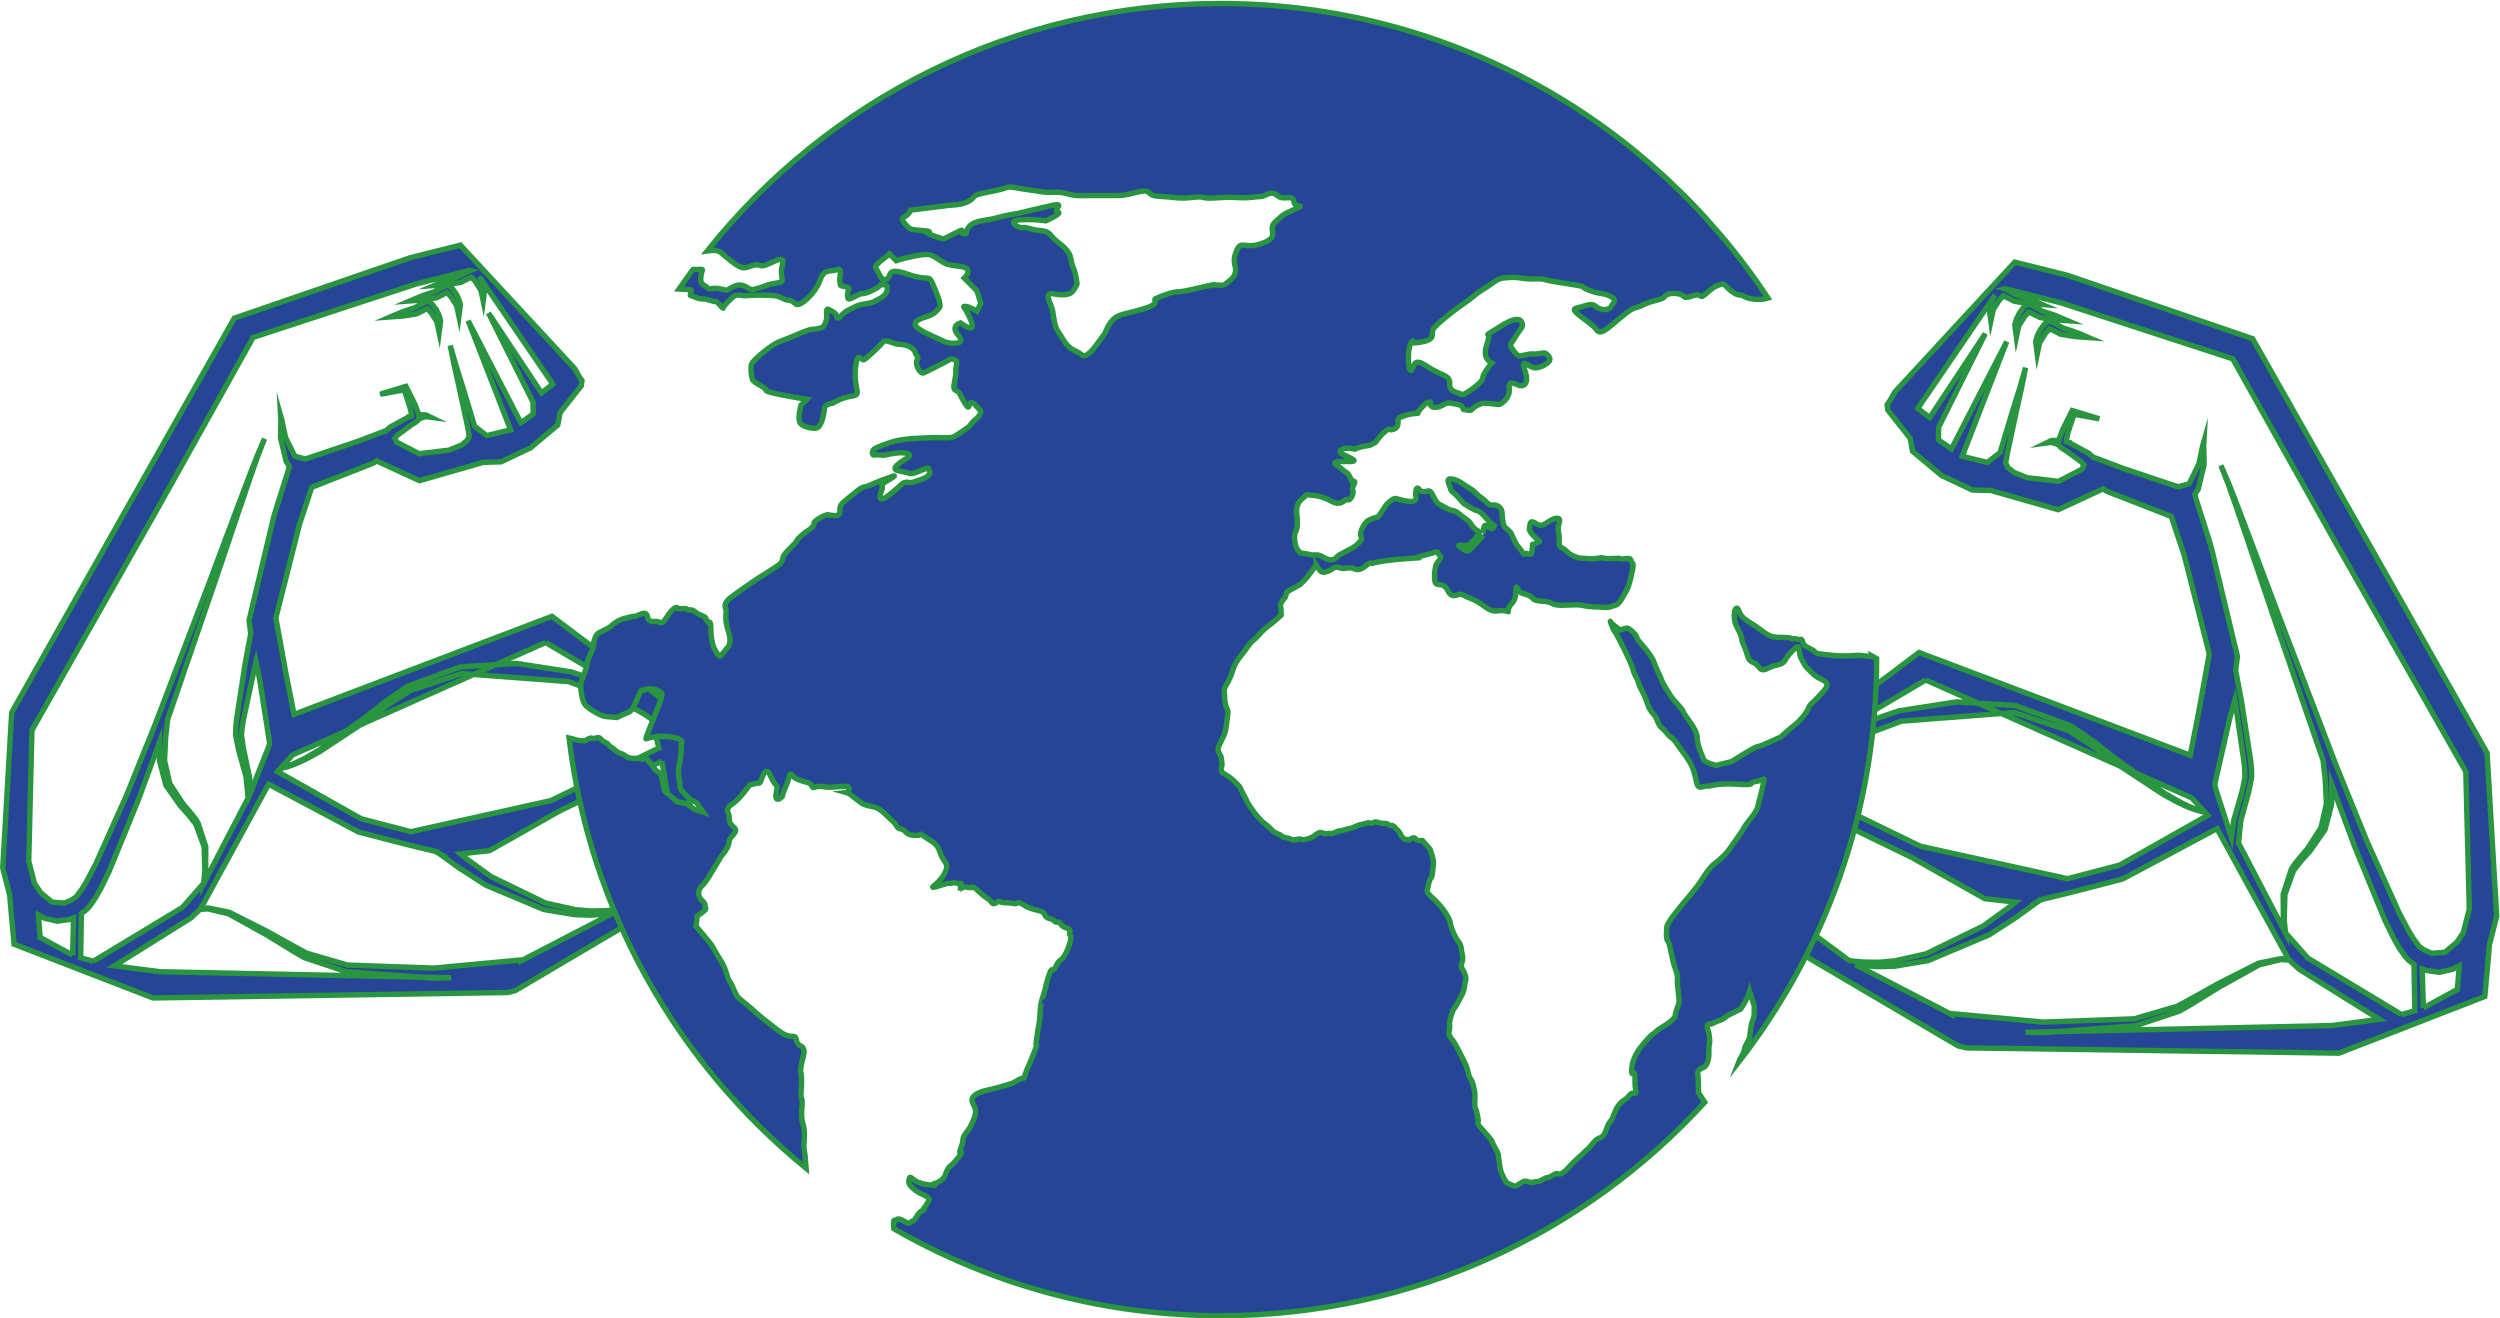<?xml version="1.0" encoding="UTF-8" standalone="no"?>
<svg
   xmlns:dc="http://purl.org/dc/elements/1.1/"
   xmlns:cc="http://creativecommons.org/ns#"
   xmlns:rdf="http://www.w3.org/1999/02/22-rdf-syntax-ns#"
   xmlns:svg="http://www.w3.org/2000/svg"
   xmlns="http://www.w3.org/2000/svg"
   xmlns:sodipodi="http://sodipodi.sourceforge.net/DTD/sodipodi-0.dtd"
   xmlns:inkscape="http://www.inkscape.org/namespaces/inkscape"
   version="1.1"
   id="svg28"
   xml:space="preserve"
   width="616.484"
   height="325.003"
   viewBox="0 0 616.484 325.003"
   sodipodi:docname="logo.svg"
   inkscape:version="1.0.1 (3bc2e813f5, 2020-09-07)"><defs
     id="defs32" /><sodipodi:namedview
     pagecolor="#ffffff"
     bordercolor="#666666"
     borderopacity="1"
     objecttolerance="10"
     gridtolerance="10"
     guidetolerance="10"
     inkscape:pageopacity="0"
     inkscape:pageshadow="2"
     inkscape:window-width="3436"
     inkscape:window-height="1412"
     id="namedview30"
     showgrid="false"
     inkscape:zoom="1.4719244"
     inkscape:cx="182.16621"
     inkscape:cy="159.57928"
     inkscape:window-x="0"
     inkscape:window-y="24"
     inkscape:window-maximized="1"
     inkscape:current-layer="g36" /><g
     id="g36"
     inkscape:groupmode="layer"
     inkscape:label="ink_ext_XXXXXX"
     transform="matrix(1.333,0,0,-1.333,1.941695e-4,807.111)"><path
       d="m 379.928,546.346 -2.51,0.406 -0.055,0.011 -0.102,0.05 -1.895,0.951 -0.04,0.018 -0.138,-0.13 -0.665,-0.747 -1.072,-1.717 -0.435,-2.042 -0.293,2.255 0.324,1.126 0.525,1.043 0.7,0.947 0.214,0.225 0.116,0.113 0.159,0.129 0.226,0.119 0.307,0.042 0.148,-0.022 0.055,-0.016 0.105,-0.033 0.299,-0.122 1.916,-1.038 2.309,-0.75 2.366,-1.003 -2.564,0.185 m 4.051,-2.295 2.365,-1.003 -2.562,0.185 -2.51,0.406 -0.057,0.012 -0.1,0.05 -1.896,0.951 -0.041,0.018 -0.136,-0.131 -0.666,-0.746 -1.072,-1.718 -0.434,-2.042 -0.292,2.256 0.323,1.125 0.524,1.043 0.7,0.948 0.213,0.225 0.118,0.113 0.159,0.128 0.225,0.12 0.308,0.042 0.147,-0.022 0.055,-0.016 0.106,-0.034 0.298,-0.122 1.916,-1.038 2.309,-0.75 m -6.445,-105.064 -0.01,-0.001 0.037,0.021 -0.027,-0.02 m 70.761,-19.971 -0.203,7.23 0.747,-0.289 2.412,-0.344 2.401,0.544 1.257,0.674 -0.01,-0.489 -0.301,-3.884 -6.303,-3.442 M 432,415.851 l -0.246,-0.019 -0.238,-0.065 -56.822,-1.251 3.264,-0.073 17.09,1.278 8.185,2.742 1.864,1.081 1.813,1.112 3.621,2.226 7.396,4.118 4.061,0.981 1.513,-0.113 1.829,-1.693 14.831,-9.262 -8.161,-1.062 m -88.804,11.198 1.329,-0.178 3.041,-0.217 3.054,0.104 6.035,1.011 11.279,4.752 5.14,3.326 2.456,1.782 1.195,0.859 0.566,0.372 0.219,0.119 0.014,0.008 -0.08,-0.01 -0.005,0.04 5.806,1.417 9.454,2.46 17.434,9.305 13.251,-24.204 -1.395,0.15 -4.185,-0.841 -7.604,-3.857 -3.706,-2.085 -3.704,-2.022 -7.979,-2.331 -16.799,-0.605 -16.84,1.557 -0.023,-0.21 -17.953,9.298 m -9.566,29.528 20,-9.695 13.543,-7.656 5.666,-0.623 -1.138,-0.922 -4.797,-3.489 -10.61,-5.165 -5.777,-1.294 -2.959,-0.26 -2.976,0.049 -2.481,0.248 -11.806,8.774 3.335,20.033 m 22.602,23.115 49.212,-21.799 2.346,-2.564 -0.149,0.025 -1.277,0.376 -1.24,0.489 -1.208,0.568 -1.18,0.623 -2.308,1.341 -8.746,6.133 -4.196,3.311 -4.481,3.056 -10.192,3.71 -10.844,0.681 -10.734,-1.672 -10.294,-3.515 -1.541,-0.708 16.832,9.945 m 53.614,-20.019 -0.123,0.769 2.779,12.259 0.921,3.286 0.138,-0.772 1.584,-10.909 0.109,-1.359 0.038,-1.334 -0.542,-2.555 -1.531,-5.358 -0.433,-3.157 -2.94,9.13 m -74.315,4.866 0.044,0.175 1.728,1.173 4.591,2.485 9.847,3.701 20.841,1.6 9.954,-3.284 4.444,-2.838 4.313,-3.193 8.968,-5.888 2.362,-1.278 1.206,-0.591 1.232,-0.534 1.265,-0.454 1.3,-0.34 0.246,-0.034 0.535,-0.585 -16.294,-9.21 -9.656,-2.514 -27.218,6.015 -21.013,10.196 1.305,5.398 m 108.723,-46.736 -17.318,10.438 -4.138,4.683 -0.242,2.366 0.13,4.731 1.591,4.378 1.424,1.843 1.614,1.778 2.783,3.978 1.245,4.753 -0.004,3.623 4.143,-11.234 5.683,-13.853 1.67,-3.417 0.959,-1.702 1.204,-1.724 0.42,-0.453 0.26,-0.236 0.228,-0.182 0.665,-0.475 0.145,-8.604 -2.462,-0.691 m -35.249,86.66 -2.84,8.971 -0.128,0.619 0.608,0.923 1.085,4.517 -0.024,2.202 -0.05,1.083 0.055,1.07 -0.3,-1.051 -0.195,-1.07 -0.457,-2.088 -1.739,-3.561 -0.102,-0.107 -2.001,-0.544 -10.119,3.396 -5.441,2.054 -0.076,-0.026 -0.889,0.789 -3.439,1.862 -0.352,0.148 0.007,0.015 -0.095,0.023 -0.297,0.135 0.007,0.091 0.369,1.689 1.083,3.249 4.683,-0.842 -4.807,1.462 -0.214,0.065 -0.123,-0.228 -1.652,-3.334 -0.669,-1.832 -0.033,-0.164 -0.341,0.032 -1.059,-0.028 -0.931,-0.453 0.93,0.126 0.918,-0.283 0.532,-0.243 0.162,-0.265 0.312,-0.269 0.848,-0.526 2.779,-2.024 0.506,-0.58 -0.401,-0.795 -4.326,-2.231 -5.856,0.683 -0.845,0.363 -1.472,0.58 -1.148,0.884 -0.441,0.889 0.01,0.07 0.35,1.943 1.668,7.799 0.871,3.899 0.786,3.92 -1.103,-3.836 -1.19,-3.813 -2.312,-7.665 -0.102,-0.383 -2.378,-1.837 -4.633,1.138 8.226,21.219 -10.216,-19.843 -2.408,1.657 0.022,2.327 8.643,17.347 -10.281,-15.544 -0.494,0.364 -1.674,1.313 0.277,0.49 13.977,20.485 -0.223,-0.33 -0.525,-1.043 -0.322,-1.127 0.292,-2.254 0.434,2.042 1.072,1.718 0.666,0.746 0.137,0.131 0.04,-0.018 1.896,-0.952 0.102,-0.05 0.056,-0.011 2.51,-0.405 2.562,-0.186 -2.365,1.003 -2.31,0.75 -1.916,1.038 -0.297,0.122 -0.029,0.009 0.037,0.01 10.445,-2.639 31.705,-10.343 18.71,-33.423 24.403,-42.93 0.653,-25.442 -1.119,-4.348 -1.19,-1.781 -2.214,-1.858 -2.453,-0.181 -1.31,0.582 -0.646,0.431 -0.141,0.104 -0.086,0.072 -0.22,0.222 -0.962,1.297 -0.918,1.51 -1.705,3.213 -6.062,13.489 -5.582,13.771 -10.643,27.787 -5.233,13.935 -2.644,6.957 -1.355,3.466 -1.472,3.418 1.357,-3.461 1.239,-3.508 2.411,-7.039 4.767,-14.1 9.118,-26.428 0.39,-3.358 0.238,-4.691 -1.004,-4.457 -2.546,-3.911 -1.535,-1.809 -0.76,-0.955 -0.188,-0.24 -0.16,-0.261 -0.315,-0.522 -1.492,-4.584 0.03,-4.792 0.3,-2.2 -8.59,16.462 0.415,4.115 1.463,5.306 0.563,2.854 -0.051,1.434 -0.126,1.402 -1.702,11.007 -1.098,5.82 0.334,2.565 -4.897,20.423 m 51.126,-78.217 0.381,4.456 1.347,5.265 -1.78,30.233 -23.708,41.923 -19.668,34.708 -34.227,11.718 -9.766,2.438 -22.175,-24.004 -0.9,-1.567 -0.54,-0.815 0.127,-0.971 4.128,-5.222 0.461,-2.421 5.326,-4.446 5.735,-2.712 3.424,-0.086 12.441,-3.552 8.346,3.868 0.595,-0.438 11.986,-4.681 2.401,-7.204 4.625,-18.202 -1.951,-10.792 -1.571,-7.975 -50.168,19.011 -24.402,-18.382 -0.148,-0.601 -4.236,-32.592 36.013,-21.206 1.516,-0.367 68.929,-0.974 26.993,10.485 0.466,5.105"
       style="fill:#274596;fill-opacity:1;fill-rule:nonzero;stroke:none;stroke-width:0.1"
       id="path40" /><path
       d="m 379.928,546.346 -2.51,0.406 -0.055,0.011 -0.102,0.05 -1.895,0.951 -0.04,0.018 -0.138,-0.13 -0.665,-0.747 -1.072,-1.717 -0.435,-2.042 -0.293,2.255 0.324,1.126 0.525,1.043 0.7,0.947 0.214,0.225 0.116,0.113 0.159,0.129 0.226,0.119 0.307,0.042 0.148,-0.022 0.055,-0.016 0.105,-0.033 0.299,-0.122 1.916,-1.038 2.309,-0.75 2.366,-1.003 -2.564,0.185 m 4.051,-2.295 2.365,-1.003 -2.562,0.185 -2.51,0.406 -0.057,0.012 -0.1,0.05 -1.896,0.951 -0.041,0.018 -0.136,-0.131 -0.666,-0.746 -1.072,-1.718 -0.434,-2.042 -0.292,2.256 0.323,1.125 0.524,1.043 0.7,0.948 0.213,0.225 0.118,0.113 0.159,0.128 0.225,0.12 0.308,0.042 0.147,-0.022 0.055,-0.016 0.106,-0.034 0.298,-0.122 1.916,-1.038 2.309,-0.75 m -6.445,-105.064 -0.01,-0.001 0.037,0.021 -0.027,-0.02 m 70.761,-19.971 -0.203,7.23 0.747,-0.289 2.412,-0.344 2.401,0.544 1.257,0.674 -0.01,-0.489 -0.301,-3.884 -6.303,-3.442 M 432,415.851 l -0.246,-0.019 -0.238,-0.065 -56.822,-1.251 3.264,-0.073 17.09,1.278 8.185,2.742 1.864,1.081 1.813,1.112 3.621,2.226 7.396,4.118 4.061,0.981 1.513,-0.113 1.829,-1.693 14.831,-9.262 -8.161,-1.062 m -88.804,11.198 1.329,-0.178 3.041,-0.217 3.054,0.104 6.035,1.011 11.279,4.752 5.14,3.326 2.456,1.782 1.195,0.859 0.566,0.372 0.219,0.119 0.014,0.008 -0.08,-0.01 -0.005,0.04 5.806,1.417 9.454,2.46 17.434,9.305 13.251,-24.204 -1.395,0.15 -4.185,-0.841 -7.604,-3.857 -3.706,-2.085 -3.704,-2.022 -7.979,-2.331 -16.799,-0.605 -16.84,1.557 -0.023,-0.21 -17.953,9.298 m -9.566,29.528 20,-9.695 13.543,-7.656 5.666,-0.623 -1.138,-0.922 -4.797,-3.489 -10.61,-5.165 -5.777,-1.294 -2.959,-0.26 -2.976,0.049 -2.481,0.248 -11.806,8.774 3.335,20.033 m 22.602,23.115 49.212,-21.799 2.346,-2.564 -0.149,0.025 -1.277,0.376 -1.24,0.489 -1.208,0.568 -1.18,0.623 -2.308,1.341 -8.746,6.133 -4.196,3.311 -4.481,3.056 -10.192,3.71 -10.844,0.681 -10.734,-1.672 -10.294,-3.515 -1.541,-0.708 16.832,9.945 m 53.614,-20.019 -0.123,0.769 2.779,12.259 0.921,3.286 0.138,-0.772 1.584,-10.909 0.109,-1.359 0.038,-1.334 -0.542,-2.555 -1.531,-5.358 -0.433,-3.157 -2.94,9.13 m -74.315,4.866 0.044,0.175 1.728,1.173 4.591,2.485 9.847,3.701 20.841,1.6 9.954,-3.284 4.444,-2.838 4.313,-3.193 8.968,-5.888 2.362,-1.278 1.206,-0.591 1.232,-0.534 1.265,-0.454 1.3,-0.34 0.246,-0.034 0.535,-0.585 -16.294,-9.21 -9.656,-2.514 -27.218,6.015 -21.013,10.196 1.305,5.398 m 108.723,-46.736 -17.318,10.438 -4.138,4.683 -0.242,2.366 0.13,4.731 1.591,4.378 1.424,1.843 1.614,1.778 2.783,3.978 1.245,4.753 -0.004,3.623 4.143,-11.234 5.683,-13.853 1.67,-3.417 0.959,-1.702 1.204,-1.724 0.42,-0.453 0.26,-0.236 0.228,-0.182 0.665,-0.475 0.145,-8.604 -2.462,-0.691 m -35.249,86.66 -2.84,8.971 -0.128,0.619 0.608,0.923 1.085,4.517 -0.024,2.202 -0.05,1.083 0.055,1.07 -0.3,-1.051 -0.195,-1.07 -0.457,-2.088 -1.739,-3.561 -0.102,-0.107 -2.001,-0.544 -10.119,3.396 -5.441,2.054 -0.076,-0.026 -0.889,0.789 -3.439,1.862 -0.352,0.148 0.007,0.015 -0.095,0.023 -0.297,0.135 0.007,0.091 0.369,1.689 1.083,3.249 4.683,-0.842 -4.807,1.462 -0.214,0.065 -0.123,-0.228 -1.652,-3.334 -0.669,-1.832 -0.033,-0.164 -0.341,0.032 -1.059,-0.028 -0.931,-0.453 0.93,0.126 0.918,-0.283 0.532,-0.243 0.162,-0.265 0.312,-0.269 0.848,-0.526 2.779,-2.024 0.506,-0.58 -0.401,-0.795 -4.326,-2.231 -5.856,0.683 -0.845,0.363 -1.472,0.58 -1.148,0.884 -0.441,0.889 0.01,0.07 0.35,1.943 1.668,7.799 0.871,3.899 0.786,3.92 -1.103,-3.836 -1.19,-3.813 -2.312,-7.665 -0.102,-0.383 -2.378,-1.837 -4.633,1.138 8.226,21.219 -10.216,-19.843 -2.408,1.657 0.022,2.327 8.643,17.347 -10.281,-15.544 -0.494,0.364 -1.674,1.313 0.277,0.49 13.977,20.485 -0.223,-0.33 -0.525,-1.043 -0.322,-1.127 0.292,-2.254 0.434,2.042 1.072,1.718 0.666,0.746 0.137,0.131 0.04,-0.018 1.896,-0.952 0.102,-0.05 0.056,-0.011 2.51,-0.405 2.562,-0.186 -2.365,1.003 -2.31,0.75 -1.916,1.038 -0.297,0.122 -0.029,0.009 0.037,0.01 10.445,-2.639 31.705,-10.343 18.71,-33.423 24.403,-42.93 0.653,-25.442 -1.119,-4.348 -1.19,-1.781 -2.214,-1.858 -2.453,-0.181 -1.31,0.582 -0.646,0.431 -0.141,0.104 -0.086,0.072 -0.22,0.222 -0.962,1.297 -0.918,1.51 -1.705,3.213 -6.062,13.489 -5.582,13.771 -10.643,27.787 -5.233,13.935 -2.644,6.957 -1.355,3.466 -1.472,3.418 1.357,-3.461 1.239,-3.508 2.411,-7.039 4.767,-14.1 9.118,-26.428 0.39,-3.358 0.238,-4.691 -1.004,-4.457 -2.546,-3.911 -1.535,-1.809 -0.76,-0.955 -0.188,-0.24 -0.16,-0.261 -0.315,-0.522 -1.492,-4.584 0.03,-4.792 0.3,-2.2 -8.59,16.462 0.415,4.115 1.463,5.306 0.563,2.854 -0.051,1.434 -0.126,1.402 -1.702,11.007 -1.098,5.82 0.334,2.565 -4.897,20.423 m 51.126,-78.217 0.381,4.456 1.347,5.265 -1.78,30.233 -23.708,41.923 -19.668,34.708 -34.227,11.718 -9.766,2.438 -22.175,-24.004 -0.9,-1.567 -0.54,-0.815 0.127,-0.971 4.128,-5.222 0.461,-2.421 5.326,-4.446 5.735,-2.712 3.424,-0.086 12.441,-3.552 8.346,3.868 0.595,-0.438 11.986,-4.681 2.401,-7.204 4.625,-18.202 -1.951,-10.792 -1.571,-7.975 -50.168,19.011 -24.402,-18.382 -0.148,-0.601 -4.236,-32.592 36.013,-21.206 1.516,-0.367 68.929,-0.974 26.993,10.485 0.466,5.105"
       style="fill:none;stroke:#299540;stroke-width:1;stroke-linecap:butt;stroke-linejoin:miter;stroke-miterlimit:10;stroke-dasharray:none;stroke-opacity:1"
       id="path42" /><path
       d="m 78.316,550.002 -2.438,-0.179 2.25,0.957 2.195,0.716 1.821,0.989 0.284,0.117 0.1,0.031 0.052,0.016 0.14,0.021 0.293,-0.04 0.216,-0.113 0.151,-0.122 0.111,-0.108 0.203,-0.214 0.666,-0.9 0.501,-0.991 0.309,-1.071 -0.275,-2.145 -0.416,1.942 -1.022,1.632 -0.634,0.71 -0.13,0.123 -0.038,-0.017 -1.802,-0.906 -0.096,-0.049 -0.053,-0.01 -2.387,-0.389 m -3.85,-2.187 2.195,0.715 1.821,0.99 0.284,0.117 0.101,0.032 0.052,0.015 0.14,0.021 0.294,-0.04 0.214,-0.113 0.152,-0.122 0.111,-0.108 0.204,-0.214 0.667,-0.9 0.5,-0.992 0.309,-1.07 -0.275,-2.146 -0.416,1.942 -1.022,1.633 -0.634,0.709 -0.13,0.124 -0.039,-0.017 -1.802,-0.907 -0.096,-0.048 -0.053,-0.01 -2.387,-0.389 -2.439,-0.179 2.25,0.957 m 6.248,-99.935 -0.025,0.018 0.035,-0.019 -0.01,10e-4 m -67.29,-19.078 -5.999,3.268 -0.291,3.695 -0.01,0.463 1.196,-0.638 2.284,-0.515 2.294,0.33 0.711,0.275 -0.186,-6.878 m 15.505,-2.992 -7.764,1.001 14.098,8.827 1.737,1.613 1.439,0.109 3.864,-0.928 7.041,-3.91 3.446,-2.113 1.726,-1.056 1.775,-1.026 7.788,-2.6 16.259,-1.196 3.104,0.072 -54.054,1.127 -0.227,0.062 -0.234,0.018 m 84.462,10.751 -17.068,-8.865 -0.022,0.199 -16.018,-1.499 -15.98,0.557 -7.593,2.208 -3.525,1.919 -3.527,1.979 -7.238,3.661 -3.981,0.796 -1.328,-0.144 12.578,23.038 16.595,-8.831 8.996,-2.33 5.524,-1.342 -0.005,-0.038 -0.076,0.009 0.013,-0.007 0.21,-0.113 0.537,-0.353 1.138,-0.816 2.339,-1.692 4.893,-3.158 10.734,-4.508 5.743,-0.956 2.904,-0.094 2.893,0.209 1.264,0.171 m 9.066,28.1 3.195,-19.052 -11.22,-8.36 -2.36,-0.238 -2.831,-0.051 -2.815,0.245 -5.497,1.224 -10.098,4.901 -4.567,3.313 -1.084,0.877 5.389,0.598 12.874,7.298 19.014,9.245 m -21.526,21.962 16.023,-9.44 -1.466,0.671 -9.797,3.331 -10.213,1.579 -10.314,-0.66 -9.691,-3.54 -4.259,-2.912 -3.987,-3.155 -8.313,-5.843 -2.194,-1.278 -1.121,-0.595 -1.148,-0.541 -1.18,-0.466 -1.214,-0.36 -0.141,-0.023 2.228,2.441 46.788,20.791 m -51.219,-19.277 -3.373,-8.478 -0.21,3.024 -1.109,5.184 -0.352,2.459 0.12,1.264 0.191,1.282 2.2,10.253 0.18,0.725 0.664,-3.179 1.855,-11.812 -0.166,-0.722 m 70.928,4.887 1.247,-5.133 -19.976,-9.723 -25.885,-5.753 -9.188,2.381 -15.51,8.743 0.509,0.557 0.234,0.033 1.236,0.325 1.202,0.434 1.172,0.509 1.147,0.563 2.245,1.218 8.525,5.612 4.098,3.042 4.225,2.705 9.465,3.134 19.826,-1.498 9.371,-3.51 4.37,-2.358 1.646,-1.115 0.041,-0.166 m -103.37,-44.58 -2.343,0.655 0.129,8.184 0.632,0.453 0.216,0.173 0.248,0.226 0.399,0.43 1.143,1.642 0.909,1.62 1.587,3.252 5.39,13.185 3.928,10.69 8e-4,-3.446 1.19,-4.52 2.652,-3.781 1.538,-1.69 1.357,-1.75 1.518,-4.164 0.129,-4.5 -0.228,-2.252 -3.931,-4.459 -16.463,-9.948 m 33.434,82.476 -4.634,-19.434 0.32,-2.44 -1.038,-5.537 -1.607,-10.472 -0.119,-1.333 -0.047,-1.366 0.539,-2.714 1.397,-5.045 0.4,-3.915 -8.152,-15.668 0.283,2.093 0.023,4.558 -1.425,4.359 -0.301,0.496 -0.151,0.249 -0.18,0.228 -0.723,0.907 -1.462,1.72 -2.426,3.716 -0.96,4.239 0.22,4.463 0.368,3.195 8.644,25.15 4.519,13.417 2.286,6.699 1.175,3.338 1.287,3.294 -1.396,-3.252 -1.286,-3.299 -2.507,-6.622 -4.962,-13.261 -10.093,-26.444 -5.294,-13.106 -5.752,-12.838 -1.618,-3.058 -0.872,-1.439 -0.914,-1.234 -0.209,-0.211 -0.082,-0.069 -0.132,-0.099 -0.615,-0.411 -1.246,-0.555 -2.333,0.17 -2.109,1.764 -1.135,1.694 -1.069,4.134 0.594,24.203 23.164,40.864 17.761,31.815 30.148,9.875 9.933,2.522 0.035,-0.01 -0.027,-0.009 -0.284,-0.116 -1.821,-0.99 -2.196,-0.715 -2.248,-0.958 2.438,0.179 2.387,0.389 0.053,0.011 0.096,0.048 1.802,0.907 0.039,0.017 0.13,-0.124 0.634,-0.709 1.023,-1.633 0.415,-1.942 0.275,2.145 -0.309,1.071 -0.501,0.991 -0.212,0.315 13.318,-19.471 0.265,-0.466 -1.591,-1.251 -0.469,-0.347 -9.798,14.775 8.241,-16.492 0.023,-2.213 -2.289,-1.579 -9.74,18.864 7.849,-20.175 -4.406,-1.088 -2.265,1.745 -0.097,0.364 -2.209,7.289 -1.135,3.626 -1.054,3.647 0.752,-3.728 0.832,-3.707 1.596,-7.416 0.336,-1.849 0.01,-0.066 -0.42,-0.847 -1.09,-0.842 -1.4,-0.554 -0.803,-0.346 -5.569,-0.656 -4.118,2.118 -0.382,0.755 0.48,0.553 2.642,1.928 0.805,0.502 0.298,0.256 0.154,0.251 0.504,0.232 0.874,0.27 0.885,-0.118 -0.886,0.429 -1.007,0.026 -0.324,-0.031 -0.033,0.156 -0.638,1.743 -1.575,3.168 -0.117,0.218 -0.203,-0.062 -4.571,-1.397 4.454,0.807 1.034,-3.089 0.353,-1.607 0.007,-0.087 -0.283,-0.129 -0.089,-0.021 0.006,-0.015 -0.334,-0.141 -3.27,-1.774 -0.844,-0.752 -0.072,0.025 -5.174,-1.96 -9.621,-3.242 -1.904,0.515 -0.098,0.101 -1.658,3.385 -0.438,1.987 -0.186,1.017 -0.287,0.999 0.055,-1.017 -0.047,-1.03 -0.02,-2.095 1.036,-4.296 0.58,-0.877 -0.121,-0.589 -2.692,-8.536 m -48.546,-74.462 0.45,-4.856 25.688,-9.943 65.568,1.004 1.441,0.351 34.233,20.212 -4.065,30.998 -0.143,0.572 -23.232,17.458 -47.701,-18.139 -1.503,7.584 -1.868,10.263 4.379,17.32 2.276,6.856 11.396,4.466 0.566,0.417 7.944,-3.669 11.83,3.392 3.257,0.085 5.452,2.587 5.062,4.235 0.436,2.304 3.92,4.972 0.12,0.923 -0.515,0.775 -0.857,1.489 -21.122,22.81 -9.286,-2.33 -32.545,-11.186 -18.67,-33.038 -22.505,-39.906 -1.66,-28.761 1.288,-5.007 0.367,-4.238"
       style="fill:#274596;fill-opacity:1;fill-rule:nonzero;stroke:none;stroke-width:0.1"
       id="path44" /><path
       d="m 78.316,550.002 -2.438,-0.179 2.25,0.957 2.195,0.716 1.821,0.989 0.284,0.117 0.1,0.031 0.052,0.016 0.14,0.021 0.293,-0.04 0.216,-0.113 0.151,-0.122 0.111,-0.108 0.203,-0.214 0.666,-0.9 0.501,-0.991 0.309,-1.071 -0.275,-2.145 -0.416,1.942 -1.022,1.632 -0.634,0.71 -0.13,0.123 -0.038,-0.017 -1.802,-0.906 -0.096,-0.049 -0.053,-0.01 -2.387,-0.389 m -3.85,-2.187 2.195,0.715 1.821,0.99 0.284,0.117 0.101,0.032 0.052,0.015 0.14,0.021 0.294,-0.04 0.214,-0.113 0.152,-0.122 0.111,-0.108 0.204,-0.214 0.667,-0.9 0.5,-0.992 0.309,-1.07 -0.275,-2.146 -0.416,1.942 -1.022,1.633 -0.634,0.709 -0.13,0.124 -0.039,-0.017 -1.802,-0.907 -0.096,-0.048 -0.053,-0.01 -2.387,-0.389 -2.439,-0.179 2.25,0.957 m 6.248,-99.935 -0.025,0.018 0.035,-0.019 -0.01,10e-4 m -67.29,-19.078 -5.999,3.268 -0.291,3.695 -0.01,0.463 1.196,-0.638 2.284,-0.515 2.294,0.33 0.711,0.275 -0.186,-6.878 m 15.505,-2.992 -7.764,1.001 14.098,8.827 1.737,1.613 1.439,0.109 3.864,-0.928 7.041,-3.91 3.446,-2.113 1.726,-1.056 1.775,-1.026 7.788,-2.6 16.259,-1.196 3.104,0.072 -54.054,1.127 -0.227,0.062 -0.234,0.018 m 84.462,10.751 -17.068,-8.865 -0.022,0.199 -16.018,-1.499 -15.98,0.557 -7.593,2.208 -3.525,1.919 -3.527,1.979 -7.238,3.661 -3.981,0.796 -1.328,-0.144 12.578,23.038 16.595,-8.831 8.996,-2.33 5.524,-1.342 -0.005,-0.038 -0.076,0.009 0.013,-0.007 0.21,-0.113 0.537,-0.353 1.138,-0.816 2.339,-1.692 4.893,-3.158 10.734,-4.508 5.743,-0.956 2.904,-0.094 2.893,0.209 1.264,0.171 m 9.066,28.1 3.195,-19.052 -11.22,-8.36 -2.36,-0.238 -2.831,-0.051 -2.815,0.245 -5.497,1.224 -10.098,4.901 -4.567,3.313 -1.084,0.877 5.389,0.598 12.874,7.298 19.014,9.245 m -21.526,21.962 16.023,-9.44 -1.466,0.671 -9.797,3.331 -10.213,1.579 -10.314,-0.66 -9.691,-3.54 -4.259,-2.912 -3.987,-3.155 -8.313,-5.843 -2.194,-1.278 -1.121,-0.595 -1.148,-0.541 -1.18,-0.466 -1.214,-0.36 -0.141,-0.023 2.228,2.441 46.788,20.791 m -51.219,-19.277 -3.373,-8.478 -0.21,3.024 -1.109,5.184 -0.352,2.459 0.12,1.264 0.191,1.282 2.2,10.253 0.18,0.725 0.664,-3.179 1.855,-11.812 -0.166,-0.722 m 70.928,4.887 1.247,-5.133 -19.976,-9.723 -25.885,-5.753 -9.188,2.381 -15.51,8.743 0.509,0.557 0.234,0.033 1.236,0.325 1.202,0.434 1.172,0.509 1.147,0.563 2.245,1.218 8.525,5.612 4.098,3.042 4.225,2.705 9.465,3.134 19.826,-1.498 9.371,-3.51 4.37,-2.358 1.646,-1.115 0.041,-0.166 m -103.37,-44.58 -2.343,0.655 0.129,8.184 0.632,0.453 0.216,0.173 0.248,0.226 0.399,0.43 1.143,1.642 0.909,1.62 1.587,3.252 5.39,13.185 3.928,10.69 8e-4,-3.446 1.19,-4.52 2.652,-3.781 1.538,-1.69 1.357,-1.75 1.518,-4.164 0.129,-4.5 -0.228,-2.252 -3.931,-4.459 -16.463,-9.948 m 33.434,82.476 -4.634,-19.434 0.32,-2.44 -1.038,-5.537 -1.607,-10.472 -0.119,-1.333 -0.047,-1.366 0.539,-2.714 1.397,-5.045 0.4,-3.915 -8.152,-15.668 0.283,2.093 0.023,4.558 -1.425,4.359 -0.301,0.496 -0.151,0.249 -0.18,0.228 -0.723,0.907 -1.462,1.72 -2.426,3.716 -0.96,4.239 0.22,4.463 0.368,3.195 8.644,25.15 4.519,13.417 2.286,6.699 1.175,3.338 1.287,3.294 -1.396,-3.252 -1.286,-3.299 -2.507,-6.622 -4.962,-13.261 -10.093,-26.444 -5.294,-13.106 -5.752,-12.838 -1.618,-3.058 -0.872,-1.439 -0.914,-1.234 -0.209,-0.211 -0.082,-0.069 -0.132,-0.099 -0.615,-0.411 -1.246,-0.555 -2.333,0.17 -2.109,1.764 -1.135,1.694 -1.069,4.134 0.594,24.203 23.164,40.864 17.761,31.815 30.148,9.875 9.933,2.522 0.035,-0.01 -0.027,-0.009 -0.284,-0.116 -1.821,-0.99 -2.196,-0.715 -2.248,-0.958 2.438,0.179 2.387,0.389 0.053,0.011 0.096,0.048 1.802,0.907 0.039,0.017 0.13,-0.124 0.634,-0.709 1.023,-1.633 0.415,-1.942 0.275,2.145 -0.309,1.071 -0.501,0.991 -0.212,0.315 13.318,-19.471 0.265,-0.466 -1.591,-1.251 -0.469,-0.347 -9.798,14.775 8.241,-16.492 0.023,-2.213 -2.289,-1.579 -9.74,18.864 7.849,-20.175 -4.406,-1.088 -2.265,1.745 -0.097,0.364 -2.209,7.289 -1.135,3.626 -1.054,3.647 0.752,-3.728 0.832,-3.707 1.596,-7.416 0.336,-1.849 0.01,-0.066 -0.42,-0.847 -1.09,-0.842 -1.4,-0.554 -0.803,-0.346 -5.569,-0.656 -4.118,2.118 -0.382,0.755 0.48,0.553 2.642,1.928 0.805,0.502 0.298,0.256 0.154,0.251 0.504,0.232 0.874,0.27 0.885,-0.118 -0.886,0.429 -1.007,0.026 -0.324,-0.031 -0.033,0.156 -0.638,1.743 -1.575,3.168 -0.117,0.218 -0.203,-0.062 -4.571,-1.397 4.454,0.807 1.034,-3.089 0.353,-1.607 0.007,-0.087 -0.283,-0.129 -0.089,-0.021 0.006,-0.015 -0.334,-0.141 -3.27,-1.774 -0.844,-0.752 -0.072,0.025 -5.174,-1.96 -9.621,-3.242 -1.904,0.515 -0.098,0.101 -1.658,3.385 -0.438,1.987 -0.186,1.017 -0.287,0.999 0.055,-1.017 -0.047,-1.03 -0.02,-2.095 1.036,-4.296 0.58,-0.877 -0.121,-0.589 -2.692,-8.536 m -48.546,-74.462 0.45,-4.856 25.688,-9.943 65.568,1.004 1.441,0.351 34.233,20.212 -4.065,30.998 -0.143,0.572 -23.232,17.458 -47.701,-18.139 -1.503,7.584 -1.868,10.263 4.379,17.32 2.276,6.856 11.396,4.466 0.566,0.417 7.944,-3.669 11.83,3.392 3.257,0.085 5.452,2.587 5.062,4.235 0.436,2.304 3.92,4.972 0.12,0.923 -0.515,0.775 -0.857,1.489 -21.122,22.81 -9.286,-2.33 -32.545,-11.186 -18.67,-33.038 -22.505,-39.906 -1.66,-28.761 1.288,-5.007 0.367,-4.238"
       style="fill:none;stroke:#299540;stroke-width:1;stroke-linecap:butt;stroke-linejoin:miter;stroke-miterlimit:10;stroke-dasharray:none;stroke-opacity:1"
       id="path46" /><path
       d="m 223.339,552.589 c -2.518,-0.539 -4.316,-1.079 -5.394,-1.079 -1.079,0 -3.417,-0.899 -4.136,-1.258 -0.72,-0.359 1.259,-0.899 -2.518,-1.978 -3.777,-1.079 -4.676,-0.899 -5.754,-2.338 -1.078,-1.438 -0.72,-1.619 -1.439,-2.518 -0.719,-0.899 -2.877,-4.496 -3.956,-3.597 -1.078,0.9 -1.619,0.72 -2.517,1.619 -0.899,0.899 -1.439,2.158 -1.978,2.877 -0.54,0.72 -0.72,2.518 -0.899,3.597 -0.18,1.079 -1.799,3.596 0,3.236 1.797,-0.359 2.877,-0.18 3.416,0.18 0.54,0.359 1.079,1.619 1.079,1.619 0,0 -0.179,1.978 -0.72,3.057 -0.54,1.078 -0.179,1.978 -1.078,3.056 -0.899,1.079 -0.899,0.899 -2.158,1.978 -1.259,1.079 -0.899,1.619 -2.877,1.798 -1.978,0.18 -2.518,0.72 -3.237,0.54 -0.72,-0.18 -3.057,1.259 -0.54,1.438 2.517,0.18 4.855,-0.179 4.855,-0.179 0,0 3.237,1.439 2.159,1.618 -1.079,0.18 1.618,1.799 -0.899,1.259 -2.517,-0.539 -5.395,-1.259 -6.114,-1.438 -0.72,-0.18 -2.518,-0.36 -4.316,-0.9 -1.798,-0.539 -3.956,-0.36 -5.034,-1.618 -1.079,-1.259 0,-1.439 -1.079,-1.259 -1.079,0.18 0.899,1.259 -1.619,0 -2.517,-1.258 -1.798,-1.079 -3.056,-0.719 -1.259,0.359 -2.158,0.899 -2.158,0.899 0,0 1.619,0.18 -0.719,0.359 -2.339,0.18 -2.338,0.18 -3.237,1.259 -0.899,1.08 -0.359,1.079 0.18,1.439 0.539,0.359 0.899,1.08 0.899,1.08 v 0 l 7.193,0.898 c 0,0 2.517,0 3.776,0.9 1.259,0.899 0,0.899 3.776,1.618 3.776,0.718 2.698,1.079 4.676,0.719 1.977,-0.36 2.517,-0.36 4.675,-0.719 2.158,-0.36 2.697,0.179 4.675,-0.36 1.977,-0.539 2.877,-0.359 4.495,-0.359 h 5.035 c 2.518,0 4.855,1.438 5.754,0.539 0.899,-0.899 1.439,-0.539 4.496,-0.899 3.057,-0.359 4.315,0.36 5.574,0 1.258,-0.36 3.417,0.18 5.934,0 2.517,-0.18 3.777,0.18 4.675,0.18 0.899,0 1.798,1.258 3.057,0.18 1.259,-1.08 2.877,0.359 3.056,-1.08 0.18,-1.438 2.518,-0.359 0.181,-1.438 -2.338,-1.079 -1.979,-0.899 -3.597,-2.338 -1.619,-1.438 1.078,-2.697 -2.338,-3.955 -3.417,-1.26 -3.956,0.719 -4.855,-1.439 -0.899,-2.158 0,-2.697 -0.179,-3.776 -0.18,-1.079 -0.54,-1.259 -1.619,-2.158 -1.079,-0.899 -1.079,0 -3.596,-0.54 z m -42.617,-4.675 c 0,0 -1.438,0.899 -2.158,0.899 -0.719,0 0.001,0 1.08,-2.698 1.078,-2.697 -1.979,-0.359 -1.979,-0.359 0,0 -1.978,-0.54 -0.36,-2.338 1.619,-1.798 -1.618,-1.619 -2.697,-1.079 -1.078,0.54 -3.416,1.44 -4.675,2.338 -1.259,0.899 -0.54,1.618 1.258,2.158 1.799,0.54 1.979,1.079 2.518,1.618 0.54,0.54 -0.179,2.158 -1.078,4.316 -0.9,2.158 -0.539,0.54 -4.675,1.978 -4.136,1.439 -2.877,-0.359 -3.956,-0.899 -1.079,-0.539 -1.438,1.439 -1.978,1.978 -0.54,0.54 1.618,1.799 2.517,2.698 l 1.258,-1.26 c 0,0 0.898,0.359 3.596,0.899 2.698,0.539 2.877,0.18 4.316,-0.719 1.439,-0.9 1.259,-0.9 3.956,-1.26 2.697,-0.359 0.719,-2.157 0.719,-2.157 l 2.338,-2.338 0.719,-2.337 z m 165.736,-63.892 -2.637,0.239 -2.278,-0.12 c 0,0 -2.158,10e-4 -3.716,0.24 -1.559,0.239 -1.56,0 -2.159,0.599 -0.599,0.599 -1.917,0.72 -2.158,1.678 -0.24,0.958 -0.478,0.36 -1.078,0.599 -0.599,0.239 -0.84,-0.119 -1.079,0.12 -0.24,0.239 -1.438,0.12 -2.877,0.239 -1.438,0.12 -2.158,0.96 -3.717,2.039 -1.558,1.078 -2.517,1.318 -3.117,2.877 -0.599,1.558 -1.318,-1.199 -0.359,-2.997 0.959,-1.799 0.84,-1.8 0.959,-2.518 0.12,-0.719 0.478,-0.839 0.959,-2.637 0.48,-1.799 1.319,-1.079 2.158,-2.279 0.839,-1.198 1.559,0 3.356,0.36 1.799,0.36 1.078,0.839 2.877,2.638 1.799,1.798 0.84,0 1.679,-1.558 0.84,-1.559 0.72,-1.319 1.919,-2.518 1.198,-1.199 1.679,-0.959 2.518,-1.678 0.838,-0.72 -0.481,-1.798 -1.44,-2.877 -0.959,-1.08 -1.437,-1.199 -1.678,-1.919 -0.24,-0.719 -1.439,-2.278 -2.518,-3.117 -1.078,-0.839 -2.636,-2.277 -2.636,-2.277 0,0 -3.837,-1.798 -4.316,-1.798 -0.48,0 -4.795,-2.757 -4.795,-2.757 l -2.878,-0.72 c 0,0 -2.156,0.6 -2.278,1.079 -0.12,0.48 -1.198,2.517 -1.198,4.076 0,1.558 -2.278,3.956 -2.517,4.675 -0.241,0.72 -1.798,2.158 -2.278,2.877 -0.479,0.72 -1.679,2.638 -1.799,3.118 -0.118,0.479 -0.838,1.678 -1.438,3.356 -0.599,1.678 -3.117,3.957 -3.117,4.436 0,0.479 -1.438,1.798 -1.798,1.798 -0.36,0 -1.318,-0.36 -1.318,-0.36 0,0 -1.679,1.199 -1.799,1.558 -0.12,0.36 0.479,-1.559 0.839,-1.917 0.36,-0.361 3.117,-5.874 3.356,-6.954 0.24,-1.078 0.72,-1.439 1.079,-2.637 0.36,-1.198 0.839,-1.439 1.559,-3.597 0.72,-2.158 1.199,-1.558 1.798,-3.117 0.599,-1.557 0.838,-1.199 1.797,-2.397 0.96,-1.198 0.841,-0.48 1.919,-2.038 1.079,-1.558 1.56,-2.038 2.279,-3.236 0.718,-1.2 0.958,-2.158 1.317,-3.836 0.36,-1.679 1.199,-0.48 2.278,-0.72 0,0 1.797,0.598 5.275,0.36 3.477,-0.24 2.278,0.239 2.757,0.36 0.48,0.119 1.918,0.359 2.158,0.599 0.239,0.239 -0.959,-4.436 -1.198,-5.275 -0.241,-0.839 -1.559,-2.398 -1.559,-2.398 0,0 -0.959,-1.199 -1.078,-1.558 -0.12,-0.36 -1.799,-2.637 -2.638,-3.836 -0.839,-1.198 -2.278,-2.279 -2.878,-2.758 -0.598,-0.479 -1.437,-1.678 -2.277,-2.997 -0.839,-1.318 -3.236,-4.075 -3.236,-4.075 0,0 -1.559,-1.918 -1.918,-2.398 -0.36,-0.479 -1.2,-1.678 -1.2,-2.158 0,-0.478 -0.238,-2.038 0.241,-2.637 0.478,-0.599 0.599,-2.997 1.318,-4.915 0.72,-1.918 0.241,-1.438 0.481,-3.476 0.239,-2.038 0.239,-2.398 0.239,-2.757 0,-0.36 -0.72,-1.919 -0.72,-2.519 0,-0.599 -1.799,-1.798 -2.637,-2.277 -0.84,-0.479 -0.96,-0.839 -1.559,-1.198 -0.6,-0.361 -2.398,-2.638 -2.398,-2.638 0,0 -1.318,-1.797 -1.438,-3.596 -0.12,-1.798 0.24,-0.6 0.479,-0.96 0.24,-0.36 0,-1.918 0.24,-2.997 0.24,-1.079 -0.361,-0.598 -0.72,-0.719 -0.36,-0.12 -0.719,-0.839 -1.319,-1.199 -0.598,-0.36 -1.318,-0.958 -1.918,-2.517 -0.6,-1.56 -0.36,-0.958 -0.719,-1.439 -0.361,-0.479 -0.481,-0.839 -0.72,-1.438 -0.24,-0.6 -0.479,-1.439 -1.318,-1.678 -0.839,-0.24 -1.559,-1.559 -2.279,-2.158 -0.718,-0.6 -0.599,-0.6 -1.677,-1.56 -1.078,-0.959 -1.439,-1.438 -2.038,-2.037 -0.6,-0.598 -1.198,-1.08 -1.678,-0.84 -0.481,0.241 -1.319,-0.718 -1.918,-0.718 -0.6,0 -1.199,-0.72 -1.799,-0.72 -0.599,0 -1.198,-0.359 -1.918,0 -0.72,0.359 -1.679,-0.719 -2.158,-0.839 -0.48,-0.119 -1.798,0.719 -1.798,0.719 0,0 -0.479,0.84 -0.839,1.679 -0.36,0.839 -0.479,2.638 -0.599,3.357 -0.121,0.718 -0.6,1.198 -0.959,2.037 -0.361,0.84 -0.241,0.6 -0.72,1.199 -0.48,0.6 -0.959,1.078 -1.679,1.918 -0.719,0.839 -0.239,0.959 -0.359,1.439 -0.119,0.479 -0.239,1.559 -0.479,1.919 -0.241,0.359 -0.121,1.918 -0.121,2.517 0,0.6 -0.119,1.079 -0.359,2.037 -0.24,0.959 -0.719,1.2 -0.839,1.919 -0.12,0.719 -0.48,1.798 -1.079,2.877 -0.6,1.078 -1.079,2.399 -2.037,3.597 -0.959,1.198 -0.241,1.198 -0.361,2.396 -0.119,1.2 0.361,2.038 0.6,2.877 l 0.72,1.078 1.078,2.04 0.24,0.719 c 0,0 0.24,1.559 0.359,1.918 0.12,0.36 -0.359,1.439 -0.718,2.038 -0.361,0.599 0,0.719 0.119,1.559 0.12,0.838 -0.119,0.838 -0.239,2.037 -0.121,1.199 -0.719,1.319 -1.199,2.398 -0.48,1.08 -0.719,1.558 -0.84,2.397 -0.119,0.839 -1.078,2.158 -1.438,2.639 -0.359,0.478 -1.079,1.317 -2.158,2.276 -1.079,0.959 -0.599,1.438 -0.599,1.438 0,0 0.239,1.559 0.599,1.919 0.359,0.36 0.359,1.918 0.479,2.637 0.12,0.719 -0.598,2.637 -0.598,2.637 l -0.361,0.48 -1.079,1.198 c 0,0 -1.079,-0.12 -1.318,0.36 -0.239,0.48 -1.199,-0.239 -1.199,-0.239 l -0.719,0.119 c 0,0 -0.72,0.48 -0.839,0.96 -0.12,0.48 -0.72,0.84 -1.079,1.318 -0.36,0.48 -0.839,0.121 -1.199,0.481 -0.36,0.358 -0.719,0 -1.798,0.358 -1.079,0.359 -0.84,-0.358 -1.439,-0.119 -0.599,0.239 -1.198,-0.239 -1.677,-0.239 -0.481,0 -1.68,-0.721 -2.039,-0.721 -0.36,0 -1.559,-0.479 -2.039,-0.479 -0.478,0 -1.197,-0.599 -1.677,-0.479 -0.48,0.12 -0.839,-0.239 -1.439,0.12 -0.599,0.359 -1.438,-0.48 -1.798,-0.72 -0.359,-0.239 -1.677,-0.719 -2.158,-0.479 -0.479,0.24 -1.438,-0.361 -1.918,0 -0.479,0.361 -1.318,0.24 -1.678,0.599 -0.359,0.36 -1.438,0.599 -1.797,1.079 -0.361,0.48 -1.919,1.678 -1.919,1.678 0,0 -1.199,1.319 -1.439,1.678 -0.239,0.36 -1.198,1.679 -1.318,2.038 -0.12,0.36 -1.079,2.039 -1.199,2.398 -0.12,0.359 -0.959,1.079 -1.439,1.558 -0.48,0.48 -1.918,1.319 -1.918,1.319 0,0 -0.36,0.719 -0.12,1.079 0.24,0.359 -0.12,1.919 -0.12,1.919 0,0 -0.718,1.077 -0.479,1.677 0.239,0.6 0.958,1.918 1.198,2.637 0.24,0.72 0.24,1.32 0.48,2.878 0.24,1.558 0,1.318 -0.24,2.037 -0.24,0.72 -0.24,1.08 -0.36,3.118 l 0.24,0.599 c 0,0 0.959,1.558 1.319,2.877 0.359,1.319 1.079,2.158 1.319,2.518 0.239,0.359 0.718,0.838 1.199,1.557 0.479,0.72 1.079,1.439 1.438,1.679 0.36,0.239 0.958,0.959 0.958,0.959 0,0 0.96,1.079 1.679,1.558 0.72,0.48 2.398,2.038 2.398,2.038 0,0 0,1.078 -0.121,1.678 -0.12,0.6 0.839,1.559 0.839,1.559 l 0.36,1.079 2.398,1.319 1.198,1.198 1.799,2.397 v 0.001 c 0,0 0.6,-0.959 0.96,-1.202 0.36,-0.24 1.318,0 2.158,0.599 0.84,0.599 1.319,-0.121 2.038,0 0.719,0.12 1.199,0.24 2.037,-0.12 0.839,-0.36 1.678,0.36 2.278,0.839 0.599,0.479 0.96,0.24 0.96,0.24 0,0 1.318,0.479 5.994,0.839 4.675,0.36 1.558,0 2.517,0.36 0.959,0.359 2.159,0.478 2.997,0.838 0.839,0.361 0.36,-0.239 0.959,-0.599 0.599,-0.359 -0.719,-1.198 -0.839,-2.157 -0.12,-0.959 -0.24,-0.838 -0.12,-2.397 0.12,-1.559 1.439,-10e-4 2.398,-1.919 0.959,-1.917 1.918,-0.239 2.877,-0.839 0.959,-0.599 1.918,-0.6 3.836,-2.038 1.918,-1.438 2.277,-0.718 3.596,-0.839 1.319,-0.119 0.72,-0.599 0.959,0.36 0.241,0.959 1.32,1.079 1.32,2.997 0,1.918 0.238,0.599 0.719,0.12 0.479,-0.479 1.676,-0.36 2.397,-1.199 0.72,-0.839 2.398,-0.239 3.597,-0.958 1.198,-0.72 4.076,-10e-4 5.634,-0.361 1.558,-0.359 2.877,-0.239 3.957,-0.359 1.078,-0.12 1.438,0.24 2.037,0.359 0.599,0.12 1.079,0.72 2.397,3.238 0,0 0.481,1.318 0.84,3.236 0.359,1.918 -0.121,0.959 -0.24,1.798 -0.119,0.839 -1.558,0.119 -1.918,0.36 -0.361,0.24 -2.279,-0.12 -3.117,0.12 -0.839,0.24 -1.438,-0.24 -2.398,-0.12 -0.96,0.12 -1.919,0.001 -2.518,0.24 -0.599,0.239 -1.198,0.36 -2.038,1.199 -0.838,0.839 -1.438,0.359 -1.319,1.918 0.121,1.559 -0.48,1.798 0,3.237 0.48,1.438 -1.079,0.959 -2.397,0 -1.319,-0.959 -1.918,0.12 -2.518,0.239 -0.599,0.12 -0.478,-0.839 -0.599,-1.318 -0.121,-0.479 1.319,-1.917 1.798,-2.158 0.48,-0.24 -1.199,-0.719 -1.199,-0.719 0,0 -0.12,-0.84 -0.12,-1.319 0,-0.479 -0.479,-0.6 -0.839,-0.36 -0.359,0.24 -0.479,-0.479 -0.839,0.12 -0.359,0.599 -0.719,0.96 -1.079,1.439 -0.359,0.479 -0.839,1.678 -1.078,2.157 -0.24,0.48 -0.96,0.959 -1.199,1.199 -0.24,0.24 -0.479,1.439 -0.479,2.518 0,1.079 -0.96,1.678 -1.799,1.558 -0.838,-0.119 -0.959,0.6 -2.038,1.32 -1.078,0.719 -0.839,0.958 -2.038,1.678 -1.199,0.72 -2.037,1.558 -3.356,1.798 -1.32,0.24 -0.601,-0.839 -0.361,-1.678 0.242,-0.84 0.481,-0.6 1.32,-1.559 0.84,-0.959 1.198,-1.318 1.198,-1.318 0,0 1.799,-1.2 2.519,-1.32 0.719,-0.119 2.157,-2.158 2.756,-2.518 0.601,-0.359 0.361,-0.119 0.122,-0.598 -0.241,-0.48 -0.6,0 -1.2,0.359 -0.599,0.36 -0.479,-0.478 -0.599,-1.198 -0.12,-0.719 0,-0.6 0,-0.6 0,0 -2.278,-2.397 -2.637,-2.757 -0.359,-0.36 -1.199,0.24 -1.799,0.719 -0.599,0.48 0.959,10e-4 1.559,0.24 0.599,0.239 1.798,1.677 2.038,2.157 0.239,0.48 -0.6,0.72 -0.6,0.72 0,0 -0.839,0.839 -0.959,1.199 -0.12,0.359 -1.078,0.839 -2.038,1.678 -0.959,0.839 -1.438,0.6 -1.918,0.839 -0.479,0.24 -1.079,0.599 -1.799,0.959 -0.719,0.359 -1.198,1.918 -1.558,2.278 -0.36,0.359 -0.838,0.12 -0.838,0.12 0,0 -0.96,-0.24 -1.319,0.359 -0.36,0.6 -0.838,0.12 -0.599,-1.439 0.238,-1.558 -3.118,-0.359 -3.717,-0.239 -0.6,0.121 -1.798,-1.199 -1.798,-1.199 l -1.438,-2.157 c 0,0 -1.32,-0.36 -1.918,-0.72 -0.6,-0.359 -1.679,-2.157 -1.32,-2.877 0.36,-0.719 -0.118,-0.959 -0.838,-1.678 -0.72,-0.719 -3.118,-1.558 -3.717,-2.278 -0.599,-0.719 -1.559,-0.479 -2.518,0.121 -0.959,0.599 -1.678,0.239 -2.037,0.359 -0.36,0.12 -2.038,0.359 -2.038,0.359 0,0 -0.72,0.481 -0.96,1.559 -0.239,1.08 -0.239,1.798 0.12,2.518 0.361,0.72 0.24,2.158 0.121,3.237 -0.121,1.078 0.119,2.037 1.199,2.877 1.078,0.839 0,0.599 1.558,0.479 1.559,-0.119 2.516,-0.479 3.835,-1.199 1.319,-0.719 2.039,0.121 2.519,0.36 0.479,0.24 0.478,-0.48 1.078,0.599 0.599,1.08 -0.24,1.319 0.36,2.159 0.599,0.839 -0.36,0.718 -0.36,0.718 0,0 -0.599,1.439 -0.958,1.559 -0.361,0.121 -0.72,0.6 -1.439,1.08 -0.719,0.478 -1.799,1.078 1.558,0.958 3.356,-0.12 -1.079,1.199 -1.318,1.678 -0.24,0.48 0.719,0.96 2.038,0.72 1.318,-0.24 0.598,0 1.198,0.12 0.6,0.12 0.48,0.239 1.559,0.359 1.079,0.12 0.958,0.359 1.439,0.479 0.478,0.12 0.719,1.079 2.037,2.159 1.319,1.078 0.359,0 1.679,0.479 1.318,0.479 0.359,1.918 1.079,2.157 0.72,0.24 1.318,0.6 2.757,0.72 1.438,0.119 0,0 0.359,0.119 0.359,0.121 1.078,1.438 2.038,1.919 0.96,0.48 0.239,-0.36 0.72,-0.719 0.479,-0.36 1.558,-0.12 2.277,0.359 0.72,0.479 1.439,0.24 2.637,0 1.199,-0.239 0.6,-0.959 1.199,-0.959 0.6,0 1.079,-0.359 1.439,0.12 0.359,0.48 1.558,1.08 2.158,1.08 0.598,0 1.679,-0.121 1.679,-0.121 0,0 0.717,-0.12 1.078,-0.12 0.36,0 2.157,1.198 1.918,2.996 -0.24,1.799 1.319,0.6 2.038,0.481 0.718,-0.12 1.678,0.479 0.839,2.877 -0.839,2.397 0.6,0.718 1.558,0.479 0.959,-0.239 2.277,0.48 2.877,1.079 0.6,0.6 -0.239,1.319 -0.6,1.559 -0.359,0.239 -1.557,-0.24 -2.277,-0.12 -0.719,0.12 -1.918,-0.36 -2.517,-0.36 -0.599,0 -1.918,1.919 -1.678,2.158 0.239,0.239 1.318,2.158 1.918,2.877 0.598,0.719 0.12,1.199 0.12,1.199 0,0 -0.239,1.559 -3.836,-0.719 -3.597,-2.279 -2.038,-1.079 -2.277,-2.277 -0.24,-1.2 -0.6,-1.56 -0.6,-2.758 0,-1.2 1.199,-1.799 1.199,-1.799 0,0 -1.678,-1.918 -1.678,-2.757 0,-0.839 -2.637,-2.517 -2.637,-2.517 0,0 -1.199,-0.839 -1.44,-0.48 -0.239,0.36 -2.157,0.24 -2.037,1.918 0.12,1.679 -1.558,1.438 -4.196,3.237 -2.637,1.798 -2.277,-0.119 -2.877,-0.719 -0.599,-0.6 -0.839,3.716 -0.12,4.915 0.72,1.199 0,0 0.72,0.12 0.719,0.12 1.678,0.12 2.637,0.599 0.959,0.479 0.48,1.078 0.72,1.798 0.239,0.72 2.757,2.637 3.477,3.237 0.719,0.599 3.236,2.278 4.195,3.117 0.959,0.839 2.038,1.318 3.476,2.397 1.44,1.079 2.039,0.839 3.118,0.959 1.079,0.12 1.919,-0.12 3.117,-0.239 1.198,-0.12 2.397,0.119 3.236,-0.12 0.839,-0.24 2.157,-0.479 5.275,-0.959 3.117,-0.48 0.839,-0.24 3.117,-1.079 2.277,-0.839 2.396,-0.36 3.836,-1.079 1.439,-0.719 0.358,-1.318 0.12,-1.918 -0.238,-0.6 -1.798,-0.838 -2.757,0 -0.959,0.839 -1.798,0.121 -3.597,-0.239 -1.799,-0.361 2.757,-2.638 3.597,-3.956 0.838,-1.319 2.278,0.359 4.795,2.397 2.517,2.038 1.918,1.198 3.956,2.157 2.038,0.959 3.478,0.839 3.956,1.558 0.48,0.72 2.877,0.719 3.477,0 0.599,-0.718 2.277,0.72 2.997,0.121 0.719,-0.6 1.319,0.958 3.117,1.798 1.798,0.839 1.316,0 2.876,-1.079 1.559,-1.079 1.319,-0.241 2.158,-0.84 0.652,-0.464 2.891,-0.853 4.478,-0.332 -21.724,32.834 -58.976,54.496 -101.294,54.496 -38.458,0 -72.733,-17.89 -94.971,-45.797 0.862,0.093 1.811,0.355 2.614,-0.333 1.259,-1.079 2.697,-2.337 3.776,-2.697 1.079,-0.36 2.337,0.899 3.417,0.36 1.078,-0.54 4.855,2.697 4.135,0.179 -0.719,-2.518 0.899,-3.236 -1.079,-3.416 -1.978,-0.18 -4.136,-1.619 -5.035,-1.08 -0.899,0.54 -1.619,1.08 -3.057,0.36 -1.439,-0.72 -0.719,-0.719 -2.337,-0.36 -1.619,0.36 -1.978,-0.359 -2.338,0.18 -0.36,0.539 -1.438,0.36 -1.259,1.978 0.18,1.619 0.719,1.439 -0.36,1.439 -0.392,0 -0.76,-0.023 -1.105,-0.027 -0.878,-1.187 -1.735,-2.392 -2.571,-3.61 1.16,-0.052 2.062,-0.104 2.178,-0.142 0.359,-0.12 -0.359,-1.079 0,-1.079 0.359,0 1.079,-0.6 2.158,-0.6 1.078,0 2.037,-0.6 2.397,-0.479 0.359,0.12 1.439,-1.559 1.439,-1.199 0,0.36 1.077,1.319 1.797,2.038 0.72,0.72 1.679,0.12 2.518,0.24 0.838,0.12 4.076,0.12 5.154,0 1.079,-0.12 1.918,-0.839 2.518,-0.839 0.6,0 0.719,-0.119 1.439,-0.719 0.719,-0.6 3.597,1.918 4.436,4.315 0.839,2.398 1.918,1.559 3.117,2.039 1.198,0.479 0.479,-1.08 0.599,-2.159 0.119,-1.079 0.119,-0.72 0.959,-0.959 0.839,-0.239 0.719,-0.359 0.719,-0.359 0,0 -0.36,-0.959 -0.24,-1.558 0.119,-0.6 0.24,-0.479 1.678,0.24 1.439,0.719 0.84,0 2.877,0.959 2.038,0.958 1.2,1.198 1.799,1.079 0.599,-0.121 1.079,0.239 0.959,-0.96 -0.12,-1.199 -1.557,-1.679 -2.397,-2.158 -0.84,-0.479 -2.279,-0.36 -3.238,-0.838 -0.958,-0.48 -2.038,-0.838 -2.877,-1.798 -0.838,-0.96 -0.839,-0.12 -0.959,0.239 -0.12,0.359 -0.959,0.72 -1.438,0.959 -0.48,0.24 -0.24,-1.439 -0.24,-1.439 0,0 -0.119,-1.079 -0.599,-1.678 -0.48,-0.599 -1.918,-0.479 -2.758,-0.719 -0.839,-0.24 -3.716,-1.559 -5.394,-2.158 -1.678,-0.599 -4.915,-3.476 -5.155,-4.076 -0.24,-0.599 -0.12,-2.157 0.12,-2.877 0.24,-0.72 2.637,-1.558 2.517,-2.037 -0.119,-0.48 7.553,-1.679 7.553,-1.679 l -1.079,-1.079 c 0,0 -0.719,-2.636 -0.12,-3.356 0.599,-0.72 2.397,-1.079 3.117,-0.839 0.72,0.24 1.319,2.518 1.319,3.476 0,0.959 1.558,1.079 1.558,1.079 0,0 1.679,1.079 3.597,1.318 1.918,0.24 0.239,1.319 0.599,5.036 0.359,3.716 1.077,1.437 1.558,1.678 0.48,0.24 2.996,2.517 3.476,3.237 0.48,0.719 2.158,-0.36 2.877,-0.36 0.72,0 2.638,-0.241 3.117,-1.439 0.479,-1.198 0.72,-0.718 0.36,-1.558 -0.36,-0.839 0.599,-2.637 1.319,-2.278 0.719,0.36 4.075,2.038 4.675,2.398 0.599,0.359 0.838,0 1.199,-0.12 0.359,-0.121 0,-1.558 0,-1.558 0,0 0.12,-0.721 -0.24,-2.398 -0.36,-1.678 0.12,-1.439 0.599,-1.798 0.48,-0.359 0.359,-0.6 1.319,-2.158 0.959,-1.559 0.599,-0.119 1.078,0.12 0.48,0.24 1.079,-0.839 1.678,-1.319 0.599,-0.479 -0.479,-1.558 -0.479,-1.558 0,0 -0.959,-0.718 -1.199,-1.198 -0.24,-0.481 -1.917,-1.439 -2.757,-2.039 -0.84,-0.599 -2.278,-0.359 -3.356,-0.359 -1.079,0 -5.755,-0.12 -7.673,-0.6 -1.918,-0.479 -3.476,-1.198 -3.956,-1.438 -0.479,-0.241 -0.719,-1.318 0,-1.199 0.72,0.12 1.558,-0.119 1.919,0 0.359,0.119 3.117,0.719 4.195,0.24 1.079,-0.48 -0.599,-0.839 -1.918,-2.037 -1.319,-1.2 0.48,-1.08 1.678,-1.44 1.199,-0.36 1.079,-0.239 2.877,0.479 1.799,0.72 0.84,0.24 1.319,-0.12 0.48,-0.359 -0.359,-1.078 -0.359,-1.078 0,0 -0.121,-0.239 -1.919,-0.839 -1.798,-0.6 -1.198,-0.121 -2.038,-0.24 -0.839,-0.119 -0.718,-0.479 -2.996,-2.278 -2.279,-1.798 -1.918,-0.24 -1.439,0.959 0.479,1.198 -1.079,0.359 1.319,1.798 2.398,1.439 -0.241,0.24 -1.08,0 -0.838,-0.24 -2.876,-1.318 -3.476,-1.318 -0.599,0 -2.157,-1.439 -3.356,-2.398 -1.199,-0.959 -1.199,-1.199 -1.199,-2.277 0,-1.08 -1.918,-0.481 -2.278,-0.481 -0.359,0 -2.637,-1.078 -2.518,-1.678 0.12,-0.598 -1.557,-1.558 -1.557,-1.558 0,0 -1.559,-1.198 -1.679,-1.678 -0.121,-0.479 -2.397,-2.157 -2.518,-3.116 -0.12,-0.96 -0.839,-1.319 -0.839,-1.319 0,0 -1.917,-1.319 -2.757,-1.798 -0.839,-0.48 -4.315,-2.877 -5.754,-3.956 -1.439,-1.078 -1.438,-1.558 -1.198,-2.398 0.239,-0.839 -0.36,-1.559 0.479,-4.076 0.839,-2.517 -0.36,-3.237 -0.36,-3.237 0,0 -0.719,-0.958 -1.078,-1.318 -0.36,-0.36 -1.199,1.439 -1.199,1.439 0,0 -0.599,1.319 -0.599,3.477 0,2.157 -0.48,0.958 -0.48,1.318 0,0.36 -0.599,0.36 -0.479,0.719 0.119,0.359 -1.079,0.479 -1.918,1.198 -0.839,0.72 -1.319,0.121 -1.558,0.48 -0.24,0.359 -1.799,-0.12 -1.799,0.24 0,0.36 -0.959,-0.12 -1.918,-1.678 -0.958,-1.559 -1.079,-0.959 -1.678,-0.839 -0.599,0.119 -1.679,-0.361 -1.918,0.958 -0.24,1.319 -1.798,0 -2.397,0 -0.599,0 -1.32,-0.239 -2.158,-0.479 -0.839,-0.24 -1.679,-0.84 -2.158,-1.319 -0.479,-0.479 -2.278,-1.079 -2.637,-1.558 -0.36,-0.48 -0.72,-1.678 -0.6,-2.038 0.121,-0.36 -1.318,-2.757 -1.198,-3.357 0.119,-0.599 -1.199,-3.117 -1.199,-3.956 0,-0.838 0.24,-2.637 0.719,-3.476 0.48,-0.839 2.997,-2.158 3.596,-2.278 0.6,-0.119 2.398,-0.24 2.398,-0.24 0,0 1.438,0.72 2.158,0.96 0.719,0.24 1.319,1.799 1.918,3.237 0.599,1.438 0.48,0.598 1.198,0.959 0.72,0.359 1.919,0.118 2.638,-0.361 0.719,-0.478 0.359,-0.598 0.359,-0.958 0,-0.359 -1.079,-2.997 -1.318,-3.596 -0.24,-0.599 -1.798,-4.315 -1.559,-4.196 0.24,0.12 1.559,0.48 2.638,0.48 1.079,0 2.757,-0.119 3.596,-0.599 0.839,-0.48 0.119,-0.6 0.24,-1.079 0.12,-0.48 0,-2.278 -0.36,-3.717 -0.36,-1.438 0.12,-2.757 0.12,-3.596 0,-0.839 0.599,-1.318 0.599,-1.318 0,0 1.319,-1.559 1.919,-1.678 0.6,-0.12 0.959,-0.84 0.959,-0.84 l 0.839,-1.198 -1.56,0.478 -1.439,1.079 -1.798,0.36 c 0,0 -1.318,1.198 -1.677,1.437 -0.36,0.241 -0.84,0.6 -0.84,1.439 0,0.839 -0.239,0.719 -0.359,1.679 -0.12,0.959 -0.96,0.959 -1.319,1.558 -0.359,0.599 -0.719,0.958 -1.198,1.558 -0.48,0.6 -0.719,0.119 -1.198,0.24 -0.48,0.12 -0.48,0.12 -1.2,0.12 -0.719,0 -1.198,0 -1.797,0.48 -0.6,0.479 -1.199,0.359 -1.799,0.958 -0.599,0.599 -0.959,0.599 -1.318,1.079 -0.36,0.48 -1.079,0.48 -1.439,1.079 -0.36,0.6 -1.199,-0.12 -1.558,0.12 -0.36,0.239 -1.319,-0.479 -1.319,-0.479 0,0 -1.079,0 -1.439,0.119 -0.359,0.12 -1.317,0.36 -1.317,0.36 0,0 -0.088,0.014 -0.222,0.039 3.814,-32.024 20.094,-60.219 43.853,-79.597 -0.091,1.318 -0.224,2.908 -0.356,3.438 -0.239,0.96 0.36,2.996 -0.24,4.795 -0.6,1.799 0.12,3.955 -0.24,4.675 -0.36,0.719 0.24,2.756 -0.12,4.674 -0.359,1.918 1.439,4.316 0,5.035 -1.438,0.719 -0.359,1.798 -1.558,1.798 -1.199,0 -2.038,0.6 -3.117,1.439 -1.079,0.839 -3.117,2.398 -3.716,2.998 -0.599,0.599 -2.518,2.157 -3.117,2.637 -0.599,0.479 -1.199,2.517 -1.678,3.117 -0.48,0.599 -0.719,2.396 -1.439,3.475 -0.719,1.08 -1.678,2.877 -1.918,3.237 -0.24,0.36 -2.877,3.476 -2.877,3.476 l 0.239,1.918 c 0,0 1.799,1.079 1.559,1.439 -0.24,0.359 0.12,0.72 -0.72,1.438 -0.84,0.719 -0.719,2.039 0,2.638 0.72,0.6 1.798,2.518 1.798,2.518 l 1.798,2.997 c 0,0 1.439,1.559 1.439,2.637 0,1.079 2.038,1.798 0.839,2.757 -1.199,0.959 -0.599,1.799 -0.959,2.518 -0.36,0.72 -0.12,1.198 0.959,1.918 1.079,0.72 2.997,3.357 2.997,3.357 0,0 1.439,0.359 1.798,0.359 0.36,0 0.959,3.837 2.039,1.32 1.079,-2.518 1.438,-1.199 1.079,-2.997 -0.36,-1.798 0.479,-1.439 0.958,-0.96 0.48,0.479 -0.24,-0.359 0.719,1.799 0.959,2.159 0.6,2.877 1.199,2.277 0.599,-0.6 0.839,-0.719 1.918,-1.079 1.079,-0.36 1.439,-0.239 1.797,-0.959 0.36,-0.719 0.241,0.24 2.278,-0.12 2.038,-0.36 4.915,0.719 4.556,-0.479 -0.138,-0.458 -0.327,-0.548 -0.416,-0.558 0.106,-0.028 0.397,-0.156 1.015,-0.64 1.678,-1.319 1.919,-1.559 2.877,-1.799 0.959,-0.241 1.798,-0.12 3.237,-1.558 1.439,-1.439 1.798,-1.559 2.158,-2.277 0.359,-0.719 0.959,-0.241 1.558,-0.96 0.6,-0.718 1.439,-0.719 2.278,-0.719 0.838,0 0,0.719 1.318,-0.24 1.319,-0.96 2.278,-1.078 2.877,-2.997 0.599,-1.918 1.798,-1.798 0.839,-3.717 -0.959,-1.918 -2.876,-2.757 -2.037,-2.637 0.838,0.12 2.397,0.84 2.877,0.719 0.479,-0.119 0.718,0.36 1.438,0 0.72,-0.359 0.839,0.479 0.72,-0.359 -0.12,-0.839 -0.121,0 -0.121,-0.84 0,-0.059 -0.001,-0.103 -0.003,-0.139 0.048,0.244 0.279,0.85 1.202,0.619 1.439,-0.36 0.599,0.72 2.278,-0.839 1.678,-1.559 1.678,-1.08 2.277,-1.919 0.6,-0.838 1.199,0.479 1.559,0.121 0.36,-0.359 1.439,-0.12 2.518,-0.36 1.078,-0.241 0.359,0.719 2.038,-0.36 1.678,-1.078 3.356,-0.718 3.716,-1.677 0.359,-0.96 1.319,-0.6 1.797,-1.2 0.479,-0.599 0.72,0.241 1.2,-0.599 0.479,-0.839 1.918,-0.599 1.678,-1.438 -0.24,-0.84 0.359,-0.36 0.119,-1.558 -0.24,-1.199 -1.079,-3.119 -1.797,-3.597 -0.719,-0.479 -0.72,-1.079 -1.2,-1.678 -0.479,-0.599 -0.359,0.599 -0.959,-1.079 -0.599,-1.679 -0.479,-1.919 -0.958,-3.476 -0.48,-1.558 -0.12,0 -0.48,-1.559 -0.359,-1.559 -0.119,-2.518 -0.479,-4.316 -0.359,-1.798 -0.239,-1.798 -0.479,-3.117 -0.24,-1.319 0.599,0.599 -0.48,-2.158 -1.079,-2.758 -1.198,-2.637 -1.558,-3.836 -0.36,-1.199 0.12,-0.239 -1.199,-0.959 -1.319,-0.72 -0.599,-0.479 -2.158,-0.959 -1.558,-0.479 -3.476,-0.96 -4.075,-1.079 -0.599,-0.119 -2.997,-0.839 -2.278,-2.277 0.72,-1.438 0.72,-1.679 0,-3.478 -0.719,-1.798 -1.798,-2.397 -1.798,-3.235 0,-0.839 -0.479,-1.678 -0.599,-2.277 -0.12,-0.6 1.079,0.599 -0.359,-1.2 -1.438,-1.799 -1.559,-1.318 -2.038,-2.397 -0.48,-1.079 0,-0.239 -0.48,-1.079 -0.479,-0.839 -1.678,-1.198 -1.678,-1.198 0,0 0.119,-0.6 -0.36,-0.36 -0.48,0.239 -0.36,-0.12 -2.158,0.36 -1.799,0.48 -2.038,1.677 -2.278,0.838 -0.239,-0.838 0.12,-1.319 1.199,-2.158 1.079,-0.839 2.877,-1.078 2.397,-1.918 -0.479,-0.84 -0.479,-0.84 -0.838,-1.319 -0.361,-0.48 0.479,-0.119 -0.361,-0.48 -0.839,-0.36 -1.318,-1.918 -1.678,-1.918 -0.359,0 -0.599,-0.599 -1.079,-0.36 -0.479,0.24 -1.678,1.079 -1.918,0.601 -0.24,-0.48 -0.719,0.599 -0.6,-1.079 0.016,-0.211 0.033,-0.412 0.05,-0.6 17.792,-10.232 38.424,-16.085 60.422,-16.085 35.471,0 67.385,15.219 89.578,39.479 l -1.157,1.781 c 0,0 -10e-4,2.517 -0.121,3.356 -0.12,0.84 0.479,1.08 1.079,1.32 0.6,0.239 0.959,1.437 0.959,2.396 0,0.959 0,1.679 0.12,2.039 0.12,0.359 0,1.678 -0.36,2.757 -0.359,1.079 0.72,0.839 0.72,0.839 0,0 1.198,0.599 1.678,0.719 0.48,0.12 1.318,0.839 1.318,0.839 l 2.399,1.2 c 0,0 1.318,1.917 1.677,3.236 v 0 0 0 l 0.84,-2.639 c 0,0 0,-0.96 0,-1.438 0,-0.48 -0.12,-0.96 -0.359,-1.439 -0.241,-0.479 -0.361,-2.159 -0.48,-2.878 -0.12,-0.717 -0.959,-1.675 -0.959,-2.276 0,-0.536 -0.95,-1.925 -1.154,-2.474 16.039,20.576 25.598,46.45 25.598,74.559 0,0.062 -0.002,0.124 -0.002,0.187 -0.397,0.206 -0.704,0.378 -0.704,0.378"
       style="fill:#274596;fill-opacity:1;fill-rule:nonzero;stroke:none;stroke-width:0.1"
       id="path48" /><path
       d="m 223.339,552.589 c -2.518,-0.539 -4.316,-1.079 -5.394,-1.079 -1.079,0 -3.417,-0.899 -4.136,-1.258 -0.72,-0.359 1.259,-0.899 -2.518,-1.978 -3.777,-1.079 -4.676,-0.899 -5.754,-2.338 -1.078,-1.438 -0.72,-1.619 -1.439,-2.518 -0.719,-0.899 -2.877,-4.496 -3.956,-3.597 -1.078,0.9 -1.619,0.72 -2.517,1.619 -0.899,0.899 -1.439,2.158 -1.978,2.877 -0.54,0.72 -0.72,2.518 -0.899,3.597 -0.18,1.079 -1.799,3.596 0,3.236 1.797,-0.359 2.877,-0.18 3.416,0.18 0.54,0.359 1.079,1.619 1.079,1.619 0,0 -0.179,1.978 -0.72,3.057 -0.54,1.078 -0.179,1.978 -1.078,3.056 -0.899,1.079 -0.899,0.899 -2.158,1.978 -1.259,1.079 -0.899,1.619 -2.877,1.798 -1.978,0.18 -2.518,0.72 -3.237,0.54 -0.72,-0.18 -3.057,1.259 -0.54,1.438 2.517,0.18 4.855,-0.179 4.855,-0.179 0,0 3.237,1.439 2.159,1.618 -1.079,0.18 1.618,1.799 -0.899,1.259 -2.517,-0.539 -5.395,-1.259 -6.114,-1.438 -0.72,-0.18 -2.518,-0.36 -4.316,-0.9 -1.798,-0.539 -3.956,-0.36 -5.034,-1.618 -1.079,-1.259 0,-1.439 -1.079,-1.259 -1.079,0.18 0.899,1.259 -1.619,0 -2.517,-1.258 -1.798,-1.079 -3.056,-0.719 -1.259,0.359 -2.158,0.899 -2.158,0.899 0,0 1.619,0.18 -0.719,0.359 -2.339,0.18 -2.338,0.18 -3.237,1.259 -0.899,1.08 -0.359,1.079 0.18,1.439 0.539,0.359 0.899,1.08 0.899,1.08 v 0 l 7.193,0.898 c 0,0 2.517,0 3.776,0.9 1.259,0.899 0,0.899 3.776,1.618 3.776,0.718 2.698,1.079 4.676,0.719 1.977,-0.36 2.517,-0.36 4.675,-0.719 2.158,-0.36 2.697,0.179 4.675,-0.36 1.977,-0.539 2.877,-0.359 4.495,-0.359 h 5.035 c 2.518,0 4.855,1.438 5.754,0.539 0.899,-0.899 1.439,-0.539 4.496,-0.899 3.057,-0.359 4.315,0.36 5.574,0 1.258,-0.36 3.417,0.18 5.934,0 2.517,-0.18 3.777,0.18 4.675,0.18 0.899,0 1.798,1.258 3.057,0.18 1.259,-1.08 2.877,0.359 3.056,-1.08 0.18,-1.438 2.518,-0.359 0.181,-1.438 -2.338,-1.079 -1.979,-0.899 -3.597,-2.338 -1.619,-1.438 1.078,-2.697 -2.338,-3.955 -3.417,-1.26 -3.956,0.719 -4.855,-1.439 -0.899,-2.158 0,-2.697 -0.179,-3.776 -0.18,-1.079 -0.54,-1.259 -1.619,-2.158 -1.079,-0.899 -1.079,0 -3.596,-0.54 z m -42.617,-4.675 c 0,0 -1.438,0.899 -2.158,0.899 -0.719,0 0.001,0 1.08,-2.698 1.078,-2.697 -1.979,-0.359 -1.979,-0.359 0,0 -1.978,-0.54 -0.36,-2.338 1.619,-1.798 -1.618,-1.619 -2.697,-1.079 -1.078,0.54 -3.416,1.44 -4.675,2.338 -1.259,0.899 -0.54,1.618 1.258,2.158 1.799,0.54 1.979,1.079 2.518,1.618 0.54,0.54 -0.179,2.158 -1.078,4.316 -0.9,2.158 -0.539,0.54 -4.675,1.978 -4.136,1.439 -2.877,-0.359 -3.956,-0.899 -1.079,-0.539 -1.438,1.439 -1.978,1.978 -0.54,0.54 1.618,1.799 2.517,2.698 l 1.258,-1.26 c 0,0 0.898,0.359 3.596,0.899 2.698,0.539 2.877,0.18 4.316,-0.719 1.439,-0.9 1.259,-0.9 3.956,-1.26 2.697,-0.359 0.719,-2.157 0.719,-2.157 l 2.338,-2.338 0.719,-2.337 z m 165.736,-63.892 -2.637,0.239 -2.278,-0.12 c 0,0 -2.158,10e-4 -3.716,0.24 -1.559,0.239 -1.56,0 -2.159,0.599 -0.599,0.599 -1.917,0.72 -2.158,1.678 -0.24,0.958 -0.478,0.36 -1.078,0.599 -0.599,0.239 -0.84,-0.119 -1.079,0.12 -0.24,0.239 -1.438,0.12 -2.877,0.239 -1.438,0.12 -2.158,0.96 -3.717,2.039 -1.558,1.078 -2.517,1.318 -3.117,2.877 -0.599,1.558 -1.318,-1.199 -0.359,-2.997 0.959,-1.799 0.84,-1.8 0.959,-2.518 0.12,-0.719 0.478,-0.839 0.959,-2.637 0.48,-1.799 1.319,-1.079 2.158,-2.279 0.839,-1.198 1.559,0 3.356,0.36 1.799,0.36 1.078,0.839 2.877,2.638 1.799,1.798 0.84,0 1.679,-1.558 0.84,-1.559 0.72,-1.319 1.919,-2.518 1.198,-1.199 1.679,-0.959 2.518,-1.678 0.838,-0.72 -0.481,-1.798 -1.44,-2.877 -0.959,-1.08 -1.437,-1.199 -1.678,-1.919 -0.24,-0.719 -1.439,-2.278 -2.518,-3.117 -1.078,-0.839 -2.636,-2.277 -2.636,-2.277 0,0 -3.837,-1.798 -4.316,-1.798 -0.48,0 -4.795,-2.757 -4.795,-2.757 l -2.878,-0.72 c 0,0 -2.156,0.6 -2.278,1.079 -0.12,0.48 -1.198,2.517 -1.198,4.076 0,1.558 -2.278,3.956 -2.517,4.675 -0.241,0.72 -1.798,2.158 -2.278,2.877 -0.479,0.72 -1.679,2.638 -1.799,3.118 -0.118,0.479 -0.838,1.678 -1.438,3.356 -0.599,1.678 -3.117,3.957 -3.117,4.436 0,0.479 -1.438,1.798 -1.798,1.798 -0.36,0 -1.318,-0.36 -1.318,-0.36 0,0 -1.679,1.199 -1.799,1.558 -0.12,0.36 0.479,-1.559 0.839,-1.917 0.36,-0.361 3.117,-5.874 3.356,-6.954 0.24,-1.078 0.72,-1.439 1.079,-2.637 0.36,-1.198 0.839,-1.439 1.559,-3.597 0.72,-2.158 1.199,-1.558 1.798,-3.117 0.599,-1.557 0.838,-1.199 1.797,-2.397 0.96,-1.198 0.841,-0.48 1.919,-2.038 1.079,-1.558 1.56,-2.038 2.279,-3.236 0.718,-1.2 0.958,-2.158 1.317,-3.836 0.36,-1.679 1.199,-0.48 2.278,-0.72 0,0 1.797,0.598 5.275,0.36 3.477,-0.24 2.278,0.239 2.757,0.36 0.48,0.119 1.918,0.359 2.158,0.599 0.239,0.239 -0.959,-4.436 -1.198,-5.275 -0.241,-0.839 -1.559,-2.398 -1.559,-2.398 0,0 -0.959,-1.199 -1.078,-1.558 -0.12,-0.36 -1.799,-2.637 -2.638,-3.836 -0.839,-1.198 -2.278,-2.279 -2.878,-2.758 -0.598,-0.479 -1.437,-1.678 -2.277,-2.997 -0.839,-1.318 -3.236,-4.075 -3.236,-4.075 0,0 -1.559,-1.918 -1.918,-2.398 -0.36,-0.479 -1.2,-1.678 -1.2,-2.158 0,-0.478 -0.238,-2.038 0.241,-2.637 0.478,-0.599 0.599,-2.997 1.318,-4.915 0.72,-1.918 0.241,-1.438 0.481,-3.476 0.239,-2.038 0.239,-2.398 0.239,-2.757 0,-0.36 -0.72,-1.919 -0.72,-2.519 0,-0.599 -1.799,-1.798 -2.637,-2.277 -0.84,-0.479 -0.96,-0.839 -1.559,-1.198 -0.6,-0.361 -2.398,-2.638 -2.398,-2.638 0,0 -1.318,-1.797 -1.438,-3.596 -0.12,-1.798 0.24,-0.6 0.479,-0.96 0.24,-0.36 0,-1.918 0.24,-2.997 0.24,-1.079 -0.361,-0.598 -0.72,-0.719 -0.36,-0.12 -0.719,-0.839 -1.319,-1.199 -0.598,-0.36 -1.318,-0.958 -1.918,-2.517 -0.6,-1.56 -0.36,-0.958 -0.719,-1.439 -0.361,-0.479 -0.481,-0.839 -0.72,-1.438 -0.24,-0.6 -0.479,-1.439 -1.318,-1.678 -0.839,-0.24 -1.559,-1.559 -2.279,-2.158 -0.718,-0.6 -0.599,-0.6 -1.677,-1.56 -1.078,-0.959 -1.439,-1.438 -2.038,-2.037 -0.6,-0.598 -1.198,-1.08 -1.678,-0.84 -0.481,0.241 -1.319,-0.718 -1.918,-0.718 -0.6,0 -1.199,-0.72 -1.799,-0.72 -0.599,0 -1.198,-0.359 -1.918,0 -0.72,0.359 -1.679,-0.719 -2.158,-0.839 -0.48,-0.119 -1.798,0.719 -1.798,0.719 0,0 -0.479,0.84 -0.839,1.679 -0.36,0.839 -0.479,2.638 -0.599,3.357 -0.121,0.718 -0.6,1.198 -0.959,2.037 -0.361,0.84 -0.241,0.6 -0.72,1.199 -0.48,0.6 -0.959,1.078 -1.679,1.918 -0.719,0.839 -0.239,0.959 -0.359,1.439 -0.119,0.479 -0.239,1.559 -0.479,1.919 -0.241,0.359 -0.121,1.918 -0.121,2.517 0,0.6 -0.119,1.079 -0.359,2.037 -0.24,0.959 -0.719,1.2 -0.839,1.919 -0.12,0.719 -0.48,1.798 -1.079,2.877 -0.6,1.078 -1.079,2.399 -2.037,3.597 -0.959,1.198 -0.241,1.198 -0.361,2.396 -0.119,1.2 0.361,2.038 0.6,2.877 l 0.72,1.078 1.078,2.04 0.24,0.719 c 0,0 0.24,1.559 0.359,1.918 0.12,0.36 -0.359,1.439 -0.718,2.038 -0.361,0.599 0,0.719 0.119,1.559 0.12,0.838 -0.119,0.838 -0.239,2.037 -0.121,1.199 -0.719,1.319 -1.199,2.398 -0.48,1.08 -0.719,1.558 -0.84,2.397 -0.119,0.839 -1.078,2.158 -1.438,2.639 -0.359,0.478 -1.079,1.317 -2.158,2.276 -1.079,0.959 -0.599,1.438 -0.599,1.438 0,0 0.239,1.559 0.599,1.919 0.359,0.36 0.359,1.918 0.479,2.637 0.12,0.719 -0.598,2.637 -0.598,2.637 l -0.361,0.48 -1.079,1.198 c 0,0 -1.079,-0.12 -1.318,0.36 -0.239,0.48 -1.199,-0.239 -1.199,-0.239 l -0.719,0.119 c 0,0 -0.72,0.48 -0.839,0.96 -0.12,0.48 -0.72,0.84 -1.079,1.318 -0.36,0.48 -0.839,0.121 -1.199,0.481 -0.36,0.358 -0.719,0 -1.798,0.358 -1.079,0.359 -0.84,-0.358 -1.439,-0.119 -0.599,0.239 -1.198,-0.239 -1.677,-0.239 -0.481,0 -1.68,-0.721 -2.039,-0.721 -0.36,0 -1.559,-0.479 -2.039,-0.479 -0.478,0 -1.197,-0.599 -1.677,-0.479 -0.48,0.12 -0.839,-0.239 -1.439,0.12 -0.599,0.359 -1.438,-0.48 -1.798,-0.72 -0.359,-0.239 -1.677,-0.719 -2.158,-0.479 -0.479,0.24 -1.438,-0.361 -1.918,0 -0.479,0.361 -1.318,0.24 -1.678,0.599 -0.359,0.36 -1.438,0.599 -1.797,1.079 -0.361,0.48 -1.919,1.678 -1.919,1.678 0,0 -1.199,1.319 -1.439,1.678 -0.239,0.36 -1.198,1.679 -1.318,2.038 -0.12,0.36 -1.079,2.039 -1.199,2.398 -0.12,0.359 -0.959,1.079 -1.439,1.558 -0.48,0.48 -1.918,1.319 -1.918,1.319 0,0 -0.36,0.719 -0.12,1.079 0.24,0.359 -0.12,1.919 -0.12,1.919 0,0 -0.718,1.077 -0.479,1.677 0.239,0.6 0.958,1.918 1.198,2.637 0.24,0.72 0.24,1.32 0.48,2.878 0.24,1.558 0,1.318 -0.24,2.037 -0.24,0.72 -0.24,1.08 -0.36,3.118 l 0.24,0.599 c 0,0 0.959,1.558 1.319,2.877 0.359,1.319 1.079,2.158 1.319,2.518 0.239,0.359 0.718,0.838 1.199,1.557 0.479,0.72 1.079,1.439 1.438,1.679 0.36,0.239 0.958,0.959 0.958,0.959 0,0 0.96,1.079 1.679,1.558 0.72,0.48 2.398,2.038 2.398,2.038 0,0 0,1.078 -0.121,1.678 -0.12,0.6 0.839,1.559 0.839,1.559 l 0.36,1.079 2.398,1.319 1.198,1.198 1.799,2.397 v 0.001 c 0,0 0.6,-0.959 0.96,-1.202 0.36,-0.24 1.318,0 2.158,0.599 0.84,0.599 1.319,-0.121 2.038,0 0.719,0.12 1.199,0.24 2.037,-0.12 0.839,-0.36 1.678,0.36 2.278,0.839 0.599,0.479 0.96,0.24 0.96,0.24 0,0 1.318,0.479 5.994,0.839 4.675,0.36 1.558,0 2.517,0.36 0.959,0.359 2.159,0.478 2.997,0.838 0.839,0.361 0.36,-0.239 0.959,-0.599 0.599,-0.359 -0.719,-1.198 -0.839,-2.157 -0.12,-0.959 -0.24,-0.838 -0.12,-2.397 0.12,-1.559 1.439,-10e-4 2.398,-1.919 0.959,-1.917 1.918,-0.239 2.877,-0.839 0.959,-0.599 1.918,-0.6 3.836,-2.038 1.918,-1.438 2.277,-0.718 3.596,-0.839 1.319,-0.119 0.72,-0.599 0.959,0.36 0.241,0.959 1.32,1.079 1.32,2.997 0,1.918 0.238,0.599 0.719,0.12 0.479,-0.479 1.676,-0.36 2.397,-1.199 0.72,-0.839 2.398,-0.239 3.597,-0.958 1.198,-0.72 4.076,-10e-4 5.634,-0.361 1.558,-0.359 2.877,-0.239 3.957,-0.359 1.078,-0.12 1.438,0.24 2.037,0.359 0.599,0.12 1.079,0.72 2.397,3.238 0,0 0.481,1.318 0.84,3.236 0.359,1.918 -0.121,0.959 -0.24,1.798 -0.119,0.839 -1.558,0.119 -1.918,0.36 -0.361,0.24 -2.279,-0.12 -3.117,0.12 -0.839,0.24 -1.438,-0.24 -2.398,-0.12 -0.96,0.12 -1.919,0.001 -2.518,0.24 -0.599,0.239 -1.198,0.36 -2.038,1.199 -0.838,0.839 -1.438,0.359 -1.319,1.918 0.121,1.559 -0.48,1.798 0,3.237 0.48,1.438 -1.079,0.959 -2.397,0 -1.319,-0.959 -1.918,0.12 -2.518,0.239 -0.599,0.12 -0.478,-0.839 -0.599,-1.318 -0.121,-0.479 1.319,-1.917 1.798,-2.158 0.48,-0.24 -1.199,-0.719 -1.199,-0.719 0,0 -0.12,-0.84 -0.12,-1.319 0,-0.479 -0.479,-0.6 -0.839,-0.36 -0.359,0.24 -0.479,-0.479 -0.839,0.12 -0.359,0.599 -0.719,0.96 -1.079,1.439 -0.359,0.479 -0.839,1.678 -1.078,2.157 -0.24,0.48 -0.96,0.959 -1.199,1.199 -0.24,0.24 -0.479,1.439 -0.479,2.518 0,1.079 -0.96,1.678 -1.799,1.558 -0.838,-0.119 -0.959,0.6 -2.038,1.32 -1.078,0.719 -0.839,0.958 -2.038,1.678 -1.199,0.72 -2.037,1.558 -3.356,1.798 -1.32,0.24 -0.601,-0.839 -0.361,-1.678 0.242,-0.84 0.481,-0.6 1.32,-1.559 0.84,-0.959 1.198,-1.318 1.198,-1.318 0,0 1.799,-1.2 2.519,-1.32 0.719,-0.119 2.157,-2.158 2.756,-2.518 0.601,-0.359 0.361,-0.119 0.122,-0.598 -0.241,-0.48 -0.6,0 -1.2,0.359 -0.599,0.36 -0.479,-0.478 -0.599,-1.198 -0.12,-0.719 0,-0.6 0,-0.6 0,0 -2.278,-2.397 -2.637,-2.757 -0.359,-0.36 -1.199,0.24 -1.799,0.719 -0.599,0.48 0.959,10e-4 1.559,0.24 0.599,0.239 1.798,1.677 2.038,2.157 0.239,0.48 -0.6,0.72 -0.6,0.72 0,0 -0.839,0.839 -0.959,1.199 -0.12,0.359 -1.078,0.839 -2.038,1.678 -0.959,0.839 -1.438,0.6 -1.918,0.839 -0.479,0.24 -1.079,0.599 -1.799,0.959 -0.719,0.359 -1.198,1.918 -1.558,2.278 -0.36,0.359 -0.838,0.12 -0.838,0.12 0,0 -0.96,-0.24 -1.319,0.359 -0.36,0.6 -0.838,0.12 -0.599,-1.439 0.238,-1.558 -3.118,-0.359 -3.717,-0.239 -0.6,0.121 -1.798,-1.199 -1.798,-1.199 l -1.438,-2.157 c 0,0 -1.32,-0.36 -1.918,-0.72 -0.6,-0.359 -1.679,-2.157 -1.32,-2.877 0.36,-0.719 -0.118,-0.959 -0.838,-1.678 -0.72,-0.719 -3.118,-1.558 -3.717,-2.278 -0.599,-0.719 -1.559,-0.479 -2.518,0.121 -0.959,0.599 -1.678,0.239 -2.037,0.359 -0.36,0.12 -2.038,0.359 -2.038,0.359 0,0 -0.72,0.481 -0.96,1.559 -0.239,1.08 -0.239,1.798 0.12,2.518 0.361,0.72 0.24,2.158 0.121,3.237 -0.121,1.078 0.119,2.037 1.199,2.877 1.078,0.839 0,0.599 1.558,0.479 1.559,-0.119 2.516,-0.479 3.835,-1.199 1.319,-0.719 2.039,0.121 2.519,0.36 0.479,0.24 0.478,-0.48 1.078,0.599 0.599,1.08 -0.24,1.319 0.36,2.159 0.599,0.839 -0.36,0.718 -0.36,0.718 0,0 -0.599,1.439 -0.958,1.559 -0.361,0.121 -0.72,0.6 -1.439,1.08 -0.719,0.478 -1.799,1.078 1.558,0.958 3.356,-0.12 -1.079,1.199 -1.318,1.678 -0.24,0.48 0.719,0.96 2.038,0.72 1.318,-0.24 0.598,0 1.198,0.12 0.6,0.12 0.48,0.239 1.559,0.359 1.079,0.12 0.958,0.359 1.439,0.479 0.478,0.12 0.719,1.079 2.037,2.159 1.319,1.078 0.359,0 1.679,0.479 1.318,0.479 0.359,1.918 1.079,2.157 0.72,0.24 1.318,0.6 2.757,0.72 1.438,0.119 0,0 0.359,0.119 0.359,0.121 1.078,1.438 2.038,1.919 0.96,0.48 0.239,-0.36 0.72,-0.719 0.479,-0.36 1.558,-0.12 2.277,0.359 0.72,0.479 1.439,0.24 2.637,0 1.199,-0.239 0.6,-0.959 1.199,-0.959 0.6,0 1.079,-0.359 1.439,0.12 0.359,0.48 1.558,1.08 2.158,1.08 0.598,0 1.679,-0.121 1.679,-0.121 0,0 0.717,-0.12 1.078,-0.12 0.36,0 2.157,1.198 1.918,2.996 -0.24,1.799 1.319,0.6 2.038,0.481 0.718,-0.12 1.678,0.479 0.839,2.877 -0.839,2.397 0.6,0.718 1.558,0.479 0.959,-0.239 2.277,0.48 2.877,1.079 0.6,0.6 -0.239,1.319 -0.6,1.559 -0.359,0.239 -1.557,-0.24 -2.277,-0.12 -0.719,0.12 -1.918,-0.36 -2.517,-0.36 -0.599,0 -1.918,1.919 -1.678,2.158 0.239,0.239 1.318,2.158 1.918,2.877 0.598,0.719 0.12,1.199 0.12,1.199 0,0 -0.239,1.559 -3.836,-0.719 -3.597,-2.279 -2.038,-1.079 -2.277,-2.277 -0.24,-1.2 -0.6,-1.56 -0.6,-2.758 0,-1.2 1.199,-1.799 1.199,-1.799 0,0 -1.678,-1.918 -1.678,-2.757 0,-0.839 -2.637,-2.517 -2.637,-2.517 0,0 -1.199,-0.839 -1.44,-0.48 -0.239,0.36 -2.157,0.24 -2.037,1.918 0.12,1.679 -1.558,1.438 -4.196,3.237 -2.637,1.798 -2.277,-0.119 -2.877,-0.719 -0.599,-0.6 -0.839,3.716 -0.12,4.915 0.72,1.199 0,0 0.72,0.12 0.719,0.12 1.678,0.12 2.637,0.599 0.959,0.479 0.48,1.078 0.72,1.798 0.239,0.72 2.757,2.637 3.477,3.237 0.719,0.599 3.236,2.278 4.195,3.117 0.959,0.839 2.038,1.318 3.476,2.397 1.44,1.079 2.039,0.839 3.118,0.959 1.079,0.12 1.919,-0.12 3.117,-0.239 1.198,-0.12 2.397,0.119 3.236,-0.12 0.839,-0.24 2.157,-0.479 5.275,-0.959 3.117,-0.48 0.839,-0.24 3.117,-1.079 2.277,-0.839 2.396,-0.36 3.836,-1.079 1.439,-0.719 0.358,-1.318 0.12,-1.918 -0.238,-0.6 -1.798,-0.838 -2.757,0 -0.959,0.839 -1.798,0.121 -3.597,-0.239 -1.799,-0.361 2.757,-2.638 3.597,-3.956 0.838,-1.319 2.278,0.359 4.795,2.397 2.517,2.038 1.918,1.198 3.956,2.157 2.038,0.959 3.478,0.839 3.956,1.558 0.48,0.72 2.877,0.719 3.477,0 0.599,-0.718 2.277,0.72 2.997,0.121 0.719,-0.6 1.319,0.958 3.117,1.798 1.798,0.839 1.316,0 2.876,-1.079 1.559,-1.079 1.319,-0.241 2.158,-0.84 0.652,-0.464 2.891,-0.853 4.478,-0.332 -21.724,32.834 -58.976,54.496 -101.294,54.496 -38.458,0 -72.733,-17.89 -94.971,-45.797 0.862,0.093 1.811,0.355 2.614,-0.333 1.259,-1.079 2.697,-2.337 3.776,-2.697 1.079,-0.36 2.337,0.899 3.417,0.36 1.078,-0.54 4.855,2.697 4.135,0.179 -0.719,-2.518 0.899,-3.236 -1.079,-3.416 -1.978,-0.18 -4.136,-1.619 -5.035,-1.08 -0.899,0.54 -1.619,1.08 -3.057,0.36 -1.439,-0.72 -0.719,-0.719 -2.337,-0.36 -1.619,0.36 -1.978,-0.359 -2.338,0.18 -0.36,0.539 -1.438,0.36 -1.259,1.978 0.18,1.619 0.719,1.439 -0.36,1.439 -0.392,0 -0.76,-0.023 -1.105,-0.027 -0.878,-1.187 -1.735,-2.392 -2.571,-3.61 1.16,-0.052 2.062,-0.104 2.178,-0.142 0.359,-0.12 -0.359,-1.079 0,-1.079 0.359,0 1.079,-0.6 2.158,-0.6 1.078,0 2.037,-0.6 2.397,-0.479 0.359,0.12 1.439,-1.559 1.439,-1.199 0,0.36 1.077,1.319 1.797,2.038 0.72,0.72 1.679,0.12 2.518,0.24 0.838,0.12 4.076,0.12 5.154,0 1.079,-0.12 1.918,-0.839 2.518,-0.839 0.6,0 0.719,-0.119 1.439,-0.719 0.719,-0.6 3.597,1.918 4.436,4.315 0.839,2.398 1.918,1.559 3.117,2.039 1.198,0.479 0.479,-1.08 0.599,-2.159 0.119,-1.079 0.119,-0.72 0.959,-0.959 0.839,-0.239 0.719,-0.359 0.719,-0.359 0,0 -0.36,-0.959 -0.24,-1.558 0.119,-0.6 0.24,-0.479 1.678,0.24 1.439,0.719 0.84,0 2.877,0.959 2.038,0.958 1.2,1.198 1.799,1.079 0.599,-0.121 1.079,0.239 0.959,-0.96 -0.12,-1.199 -1.557,-1.679 -2.397,-2.158 -0.84,-0.479 -2.279,-0.36 -3.238,-0.838 -0.958,-0.48 -2.038,-0.838 -2.877,-1.798 -0.838,-0.96 -0.839,-0.12 -0.959,0.239 -0.12,0.359 -0.959,0.72 -1.438,0.959 -0.48,0.24 -0.24,-1.439 -0.24,-1.439 0,0 -0.119,-1.079 -0.599,-1.678 -0.48,-0.599 -1.918,-0.479 -2.758,-0.719 -0.839,-0.24 -3.716,-1.559 -5.394,-2.158 -1.678,-0.599 -4.915,-3.476 -5.155,-4.076 -0.24,-0.599 -0.12,-2.157 0.12,-2.877 0.24,-0.72 2.637,-1.558 2.517,-2.037 -0.119,-0.48 7.553,-1.679 7.553,-1.679 l -1.079,-1.079 c 0,0 -0.719,-2.636 -0.12,-3.356 0.599,-0.72 2.397,-1.079 3.117,-0.839 0.72,0.24 1.319,2.518 1.319,3.476 0,0.959 1.558,1.079 1.558,1.079 0,0 1.679,1.079 3.597,1.318 1.918,0.24 0.239,1.319 0.599,5.036 0.359,3.716 1.077,1.437 1.558,1.678 0.48,0.24 2.996,2.517 3.476,3.237 0.48,0.719 2.158,-0.36 2.877,-0.36 0.72,0 2.638,-0.241 3.117,-1.439 0.479,-1.198 0.72,-0.718 0.36,-1.558 -0.36,-0.839 0.599,-2.637 1.319,-2.278 0.719,0.36 4.075,2.038 4.675,2.398 0.599,0.359 0.838,0 1.199,-0.12 0.359,-0.121 0,-1.558 0,-1.558 0,0 0.12,-0.721 -0.24,-2.398 -0.36,-1.678 0.12,-1.439 0.599,-1.798 0.48,-0.359 0.359,-0.6 1.319,-2.158 0.959,-1.559 0.599,-0.119 1.078,0.12 0.48,0.24 1.079,-0.839 1.678,-1.319 0.599,-0.479 -0.479,-1.558 -0.479,-1.558 0,0 -0.959,-0.718 -1.199,-1.198 -0.24,-0.481 -1.917,-1.439 -2.757,-2.039 -0.84,-0.599 -2.278,-0.359 -3.356,-0.359 -1.079,0 -5.755,-0.12 -7.673,-0.6 -1.918,-0.479 -3.476,-1.198 -3.956,-1.438 -0.479,-0.241 -0.719,-1.318 0,-1.199 0.72,0.12 1.558,-0.119 1.919,0 0.359,0.119 3.117,0.719 4.195,0.24 1.079,-0.48 -0.599,-0.839 -1.918,-2.037 -1.319,-1.2 0.48,-1.08 1.678,-1.44 1.199,-0.36 1.079,-0.239 2.877,0.479 1.799,0.72 0.84,0.24 1.319,-0.12 0.48,-0.359 -0.359,-1.078 -0.359,-1.078 0,0 -0.121,-0.239 -1.919,-0.839 -1.798,-0.6 -1.198,-0.121 -2.038,-0.24 -0.839,-0.119 -0.718,-0.479 -2.996,-2.278 -2.279,-1.798 -1.918,-0.24 -1.439,0.959 0.479,1.198 -1.079,0.359 1.319,1.798 2.398,1.439 -0.241,0.24 -1.08,0 -0.838,-0.24 -2.876,-1.318 -3.476,-1.318 -0.599,0 -2.157,-1.439 -3.356,-2.398 -1.199,-0.959 -1.199,-1.199 -1.199,-2.277 0,-1.08 -1.918,-0.481 -2.278,-0.481 -0.359,0 -2.637,-1.078 -2.518,-1.678 0.12,-0.598 -1.557,-1.558 -1.557,-1.558 0,0 -1.559,-1.198 -1.679,-1.678 -0.121,-0.479 -2.397,-2.157 -2.518,-3.116 -0.12,-0.96 -0.839,-1.319 -0.839,-1.319 0,0 -1.917,-1.319 -2.757,-1.798 -0.839,-0.48 -4.315,-2.877 -5.754,-3.956 -1.439,-1.078 -1.438,-1.558 -1.198,-2.398 0.239,-0.839 -0.36,-1.559 0.479,-4.076 0.839,-2.517 -0.36,-3.237 -0.36,-3.237 0,0 -0.719,-0.958 -1.078,-1.318 -0.36,-0.36 -1.199,1.439 -1.199,1.439 0,0 -0.599,1.319 -0.599,3.477 0,2.157 -0.48,0.958 -0.48,1.318 0,0.36 -0.599,0.36 -0.479,0.719 0.119,0.359 -1.079,0.479 -1.918,1.198 -0.839,0.72 -1.319,0.121 -1.558,0.48 -0.24,0.359 -1.799,-0.12 -1.799,0.24 0,0.36 -0.959,-0.12 -1.918,-1.678 -0.958,-1.559 -1.079,-0.959 -1.678,-0.839 -0.599,0.119 -1.679,-0.361 -1.918,0.958 -0.24,1.319 -1.798,0 -2.397,0 -0.599,0 -1.32,-0.239 -2.158,-0.479 -0.839,-0.24 -1.679,-0.84 -2.158,-1.319 -0.479,-0.479 -2.278,-1.079 -2.637,-1.558 -0.36,-0.48 -0.72,-1.678 -0.6,-2.038 0.121,-0.36 -1.318,-2.757 -1.198,-3.357 0.119,-0.599 -1.199,-3.117 -1.199,-3.956 0,-0.838 0.24,-2.637 0.719,-3.476 0.48,-0.839 2.997,-2.158 3.596,-2.278 0.6,-0.119 2.398,-0.24 2.398,-0.24 0,0 1.438,0.72 2.158,0.96 0.719,0.24 1.319,1.799 1.918,3.237 0.599,1.438 0.48,0.598 1.198,0.959 0.72,0.359 1.919,0.118 2.638,-0.361 0.719,-0.478 0.359,-0.598 0.359,-0.958 0,-0.359 -1.079,-2.997 -1.318,-3.596 -0.24,-0.599 -1.798,-4.315 -1.559,-4.196 0.24,0.12 1.559,0.48 2.638,0.48 1.079,0 2.757,-0.119 3.596,-0.599 0.839,-0.48 0.119,-0.6 0.24,-1.079 0.12,-0.48 0,-2.278 -0.36,-3.717 -0.36,-1.438 0.12,-2.757 0.12,-3.596 0,-0.839 0.599,-1.318 0.599,-1.318 0,0 1.319,-1.559 1.919,-1.678 0.6,-0.12 0.959,-0.84 0.959,-0.84 l 0.839,-1.198 -1.56,0.478 -1.439,1.079 -1.798,0.36 c 0,0 -1.318,1.198 -1.677,1.437 -0.36,0.241 -0.84,0.6 -0.84,1.439 0,0.839 -0.239,0.719 -0.359,1.679 -0.12,0.959 -0.96,0.959 -1.319,1.558 -0.359,0.599 -0.719,0.958 -1.198,1.558 -0.48,0.6 -0.719,0.119 -1.198,0.24 -0.48,0.12 -0.48,0.12 -1.2,0.12 -0.719,0 -1.198,0 -1.797,0.48 -0.6,0.479 -1.199,0.359 -1.799,0.958 -0.599,0.599 -0.959,0.599 -1.318,1.079 -0.36,0.48 -1.079,0.48 -1.439,1.079 -0.36,0.6 -1.199,-0.12 -1.558,0.12 -0.36,0.239 -1.319,-0.479 -1.319,-0.479 0,0 -1.079,0 -1.439,0.119 -0.359,0.12 -1.317,0.36 -1.317,0.36 0,0 -0.088,0.014 -0.222,0.039 3.814,-32.024 20.094,-60.219 43.853,-79.597 -0.091,1.318 -0.224,2.908 -0.356,3.438 -0.239,0.96 0.36,2.996 -0.24,4.795 -0.6,1.799 0.12,3.955 -0.24,4.675 -0.36,0.719 0.24,2.756 -0.12,4.674 -0.359,1.918 1.439,4.316 0,5.035 -1.438,0.719 -0.359,1.798 -1.558,1.798 -1.199,0 -2.038,0.6 -3.117,1.439 -1.079,0.839 -3.117,2.398 -3.716,2.998 -0.599,0.599 -2.518,2.157 -3.117,2.637 -0.599,0.479 -1.199,2.517 -1.678,3.117 -0.48,0.599 -0.719,2.396 -1.439,3.475 -0.719,1.08 -1.678,2.877 -1.918,3.237 -0.24,0.36 -2.877,3.476 -2.877,3.476 l 0.239,1.918 c 0,0 1.799,1.079 1.559,1.439 -0.24,0.359 0.12,0.72 -0.72,1.438 -0.84,0.719 -0.719,2.039 0,2.638 0.72,0.6 1.798,2.518 1.798,2.518 l 1.798,2.997 c 0,0 1.439,1.559 1.439,2.637 0,1.079 2.038,1.798 0.839,2.757 -1.199,0.959 -0.599,1.799 -0.959,2.518 -0.36,0.72 -0.12,1.198 0.959,1.918 1.079,0.72 2.997,3.357 2.997,3.357 0,0 1.439,0.359 1.798,0.359 0.36,0 0.959,3.837 2.039,1.32 1.079,-2.518 1.438,-1.199 1.079,-2.997 -0.36,-1.798 0.479,-1.439 0.958,-0.96 0.48,0.479 -0.24,-0.359 0.719,1.799 0.959,2.159 0.6,2.877 1.199,2.277 0.599,-0.6 0.839,-0.719 1.918,-1.079 1.079,-0.36 1.439,-0.239 1.797,-0.959 0.36,-0.719 0.241,0.24 2.278,-0.12 2.038,-0.36 4.915,0.719 4.556,-0.479 -0.138,-0.458 -0.327,-0.548 -0.416,-0.558 0.106,-0.028 0.397,-0.156 1.015,-0.64 1.678,-1.319 1.919,-1.559 2.877,-1.799 0.959,-0.241 1.798,-0.12 3.237,-1.558 1.439,-1.439 1.798,-1.559 2.158,-2.277 0.359,-0.719 0.959,-0.241 1.558,-0.96 0.6,-0.718 1.439,-0.719 2.278,-0.719 0.838,0 0,0.719 1.318,-0.24 1.319,-0.96 2.278,-1.078 2.877,-2.997 0.599,-1.918 1.798,-1.798 0.839,-3.717 -0.959,-1.918 -2.876,-2.757 -2.037,-2.637 0.838,0.12 2.397,0.84 2.877,0.719 0.479,-0.119 0.718,0.36 1.438,0 0.72,-0.359 0.839,0.479 0.72,-0.359 -0.12,-0.839 -0.121,0 -0.121,-0.84 0,-0.059 -0.001,-0.103 -0.003,-0.139 0.048,0.244 0.279,0.85 1.202,0.619 1.439,-0.36 0.599,0.72 2.278,-0.839 1.678,-1.559 1.678,-1.08 2.277,-1.919 0.6,-0.838 1.199,0.479 1.559,0.121 0.36,-0.359 1.439,-0.12 2.518,-0.36 1.078,-0.241 0.359,0.719 2.038,-0.36 1.678,-1.078 3.356,-0.718 3.716,-1.677 0.359,-0.96 1.319,-0.6 1.797,-1.2 0.479,-0.599 0.72,0.241 1.2,-0.599 0.479,-0.839 1.918,-0.599 1.678,-1.438 -0.24,-0.84 0.359,-0.36 0.119,-1.558 -0.24,-1.199 -1.079,-3.119 -1.797,-3.597 -0.719,-0.479 -0.72,-1.079 -1.2,-1.678 -0.479,-0.599 -0.359,0.599 -0.959,-1.079 -0.599,-1.679 -0.479,-1.919 -0.958,-3.476 -0.48,-1.558 -0.12,0 -0.48,-1.559 -0.359,-1.559 -0.119,-2.518 -0.479,-4.316 -0.359,-1.798 -0.239,-1.798 -0.479,-3.117 -0.24,-1.319 0.599,0.599 -0.48,-2.158 -1.079,-2.758 -1.198,-2.637 -1.558,-3.836 -0.36,-1.199 0.12,-0.239 -1.199,-0.959 -1.319,-0.72 -0.599,-0.479 -2.158,-0.959 -1.558,-0.479 -3.476,-0.96 -4.075,-1.079 -0.599,-0.119 -2.997,-0.839 -2.278,-2.277 0.72,-1.438 0.72,-1.679 0,-3.478 -0.719,-1.798 -1.798,-2.397 -1.798,-3.235 0,-0.839 -0.479,-1.678 -0.599,-2.277 -0.12,-0.6 1.079,0.599 -0.359,-1.2 -1.438,-1.799 -1.559,-1.318 -2.038,-2.397 -0.48,-1.079 0,-0.239 -0.48,-1.079 -0.479,-0.839 -1.678,-1.198 -1.678,-1.198 0,0 0.119,-0.6 -0.36,-0.36 -0.48,0.239 -0.36,-0.12 -2.158,0.36 -1.799,0.48 -2.038,1.677 -2.278,0.838 -0.239,-0.838 0.12,-1.319 1.199,-2.158 1.079,-0.839 2.877,-1.078 2.397,-1.918 -0.479,-0.84 -0.479,-0.84 -0.838,-1.319 -0.361,-0.48 0.479,-0.119 -0.361,-0.48 -0.839,-0.36 -1.318,-1.918 -1.678,-1.918 -0.359,0 -0.599,-0.599 -1.079,-0.36 -0.479,0.24 -1.678,1.079 -1.918,0.601 -0.24,-0.48 -0.719,0.599 -0.6,-1.079 0.016,-0.211 0.033,-0.412 0.05,-0.6 17.792,-10.232 38.424,-16.085 60.422,-16.085 35.471,0 67.385,15.219 89.578,39.479 l -1.157,1.781 c 0,0 -10e-4,2.517 -0.121,3.356 -0.12,0.84 0.479,1.08 1.079,1.32 0.6,0.239 0.959,1.437 0.959,2.396 0,0.959 0,1.679 0.12,2.039 0.12,0.359 0,1.678 -0.36,2.757 -0.359,1.079 0.72,0.839 0.72,0.839 0,0 1.198,0.599 1.678,0.719 0.48,0.12 1.318,0.839 1.318,0.839 l 2.399,1.2 c 0,0 1.318,1.917 1.677,3.236 v 0 0 0 l 0.84,-2.639 c 0,0 0,-0.96 0,-1.438 0,-0.48 -0.12,-0.96 -0.359,-1.439 -0.241,-0.479 -0.361,-2.159 -0.48,-2.878 -0.12,-0.717 -0.959,-1.675 -0.959,-2.276 0,-0.536 -0.95,-1.925 -1.154,-2.474 16.039,20.576 25.598,46.45 25.598,74.559 0,0.062 -0.002,0.124 -0.002,0.187 -0.397,0.206 -0.704,0.378 -0.704,0.378 z"
       style="fill:none;stroke:#299540;stroke-width:1;stroke-linecap:butt;stroke-linejoin:miter;stroke-miterlimit:10;stroke-dasharray:none;stroke-opacity:1"
       id="path50" /></g></svg>
